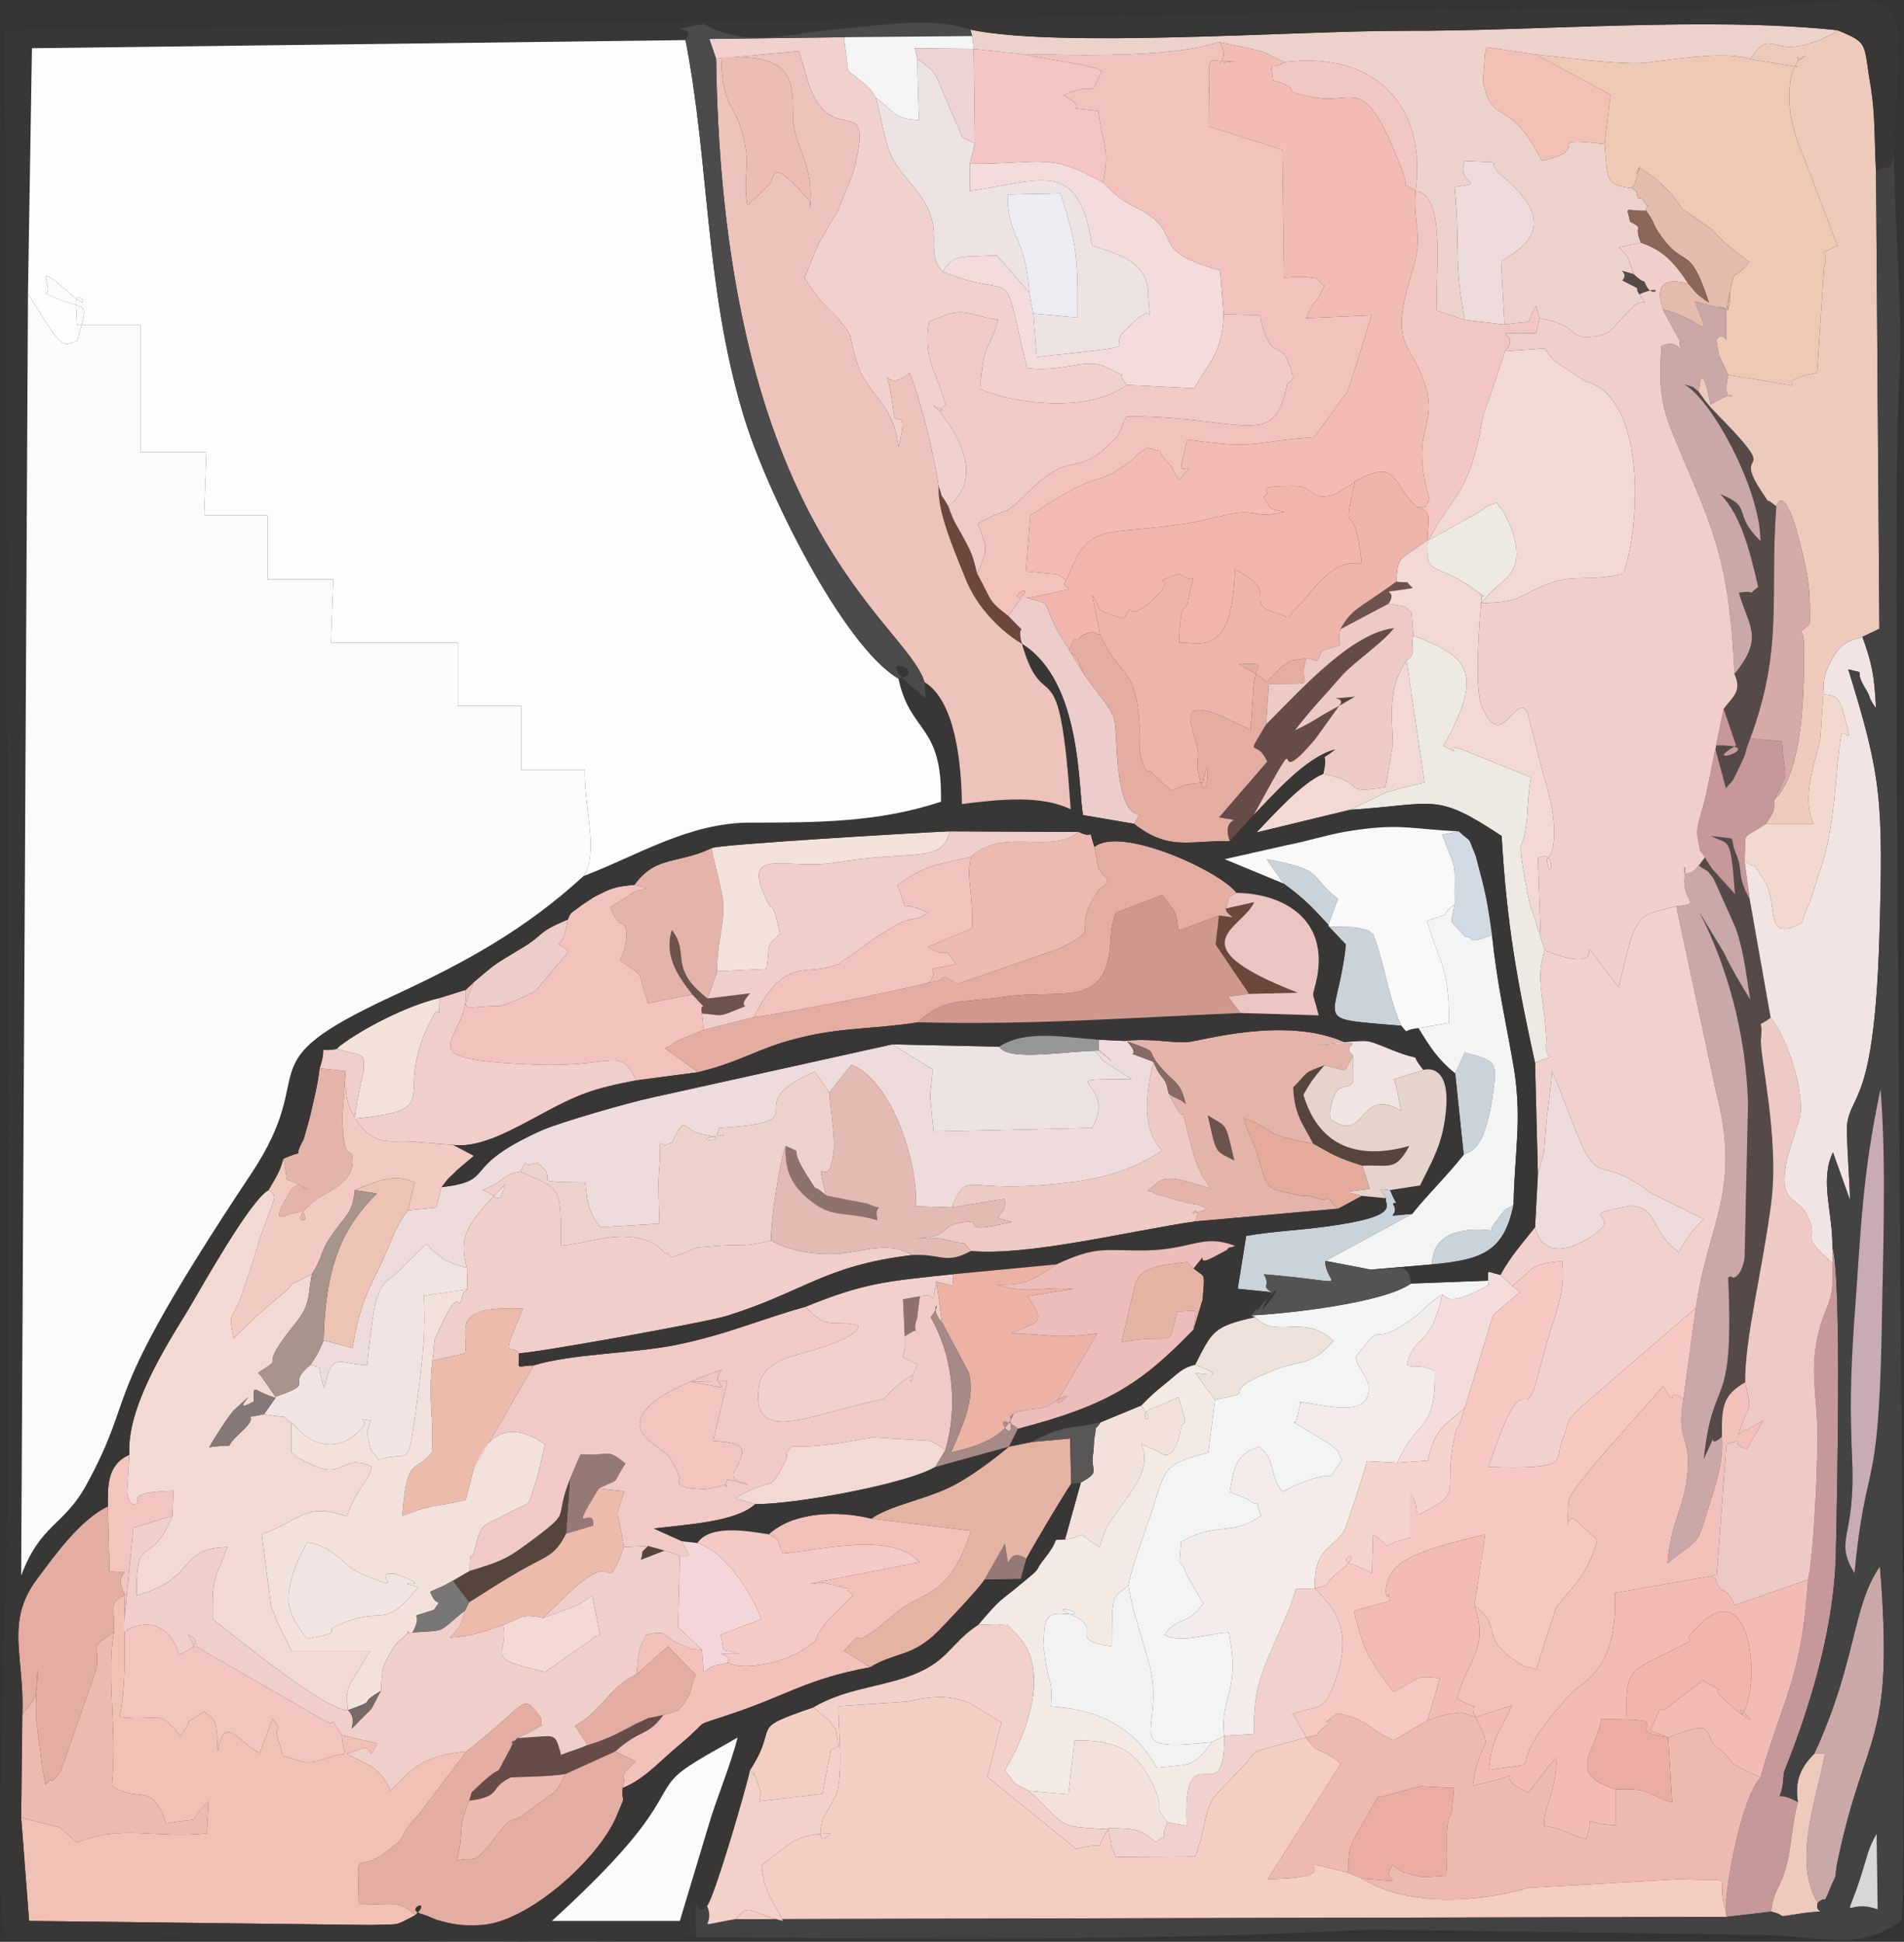 <?xml version="1.0" encoding="UTF-8"?>
<!DOCTYPE svg PUBLIC "-//W3C//DTD SVG 1.1//EN" "http://www.w3.org/Graphics/SVG/1.1/DTD/svg11.dtd">
<!-- Creator: CorelDRAW 2017 -->
<svg xmlns="http://www.w3.org/2000/svg" xml:space="preserve" width="30.395mm" height="30.988mm" version="1.1" style="shape-rendering:geometricPrecision; text-rendering:geometricPrecision; image-rendering:optimizeQuality; fill-rule:evenodd; clip-rule:evenodd"
viewBox="0 0 3039.52 3098.78"
 xmlns:xlink="http://www.w3.org/1999/xlink">
 <rect x="0" y="0" width="3039.52" height="3098.78" fill="#333333" stroke="none"/>
 <defs>
  <style type="text/css">
   <![CDATA[
    .fil39 {fill:#393736}
    .fil42 {fill:#444343}
    .fil52 {fill:#4B4B4B}
    .fil75 {fill:#535353}
    .fil4 {fill:#55453C}
    .fil9 {fill:#564A48}
    .fil80 {fill:#585756}
    .fil6 {fill:#664B48}
    .fil2 {fill:#6C473B}
    .fil0 {fill:#6D534B}
    .fil87 {fill:#766968}
    .fil82 {fill:#797776}
    .fil86 {fill:#876A66}
    .fil84 {fill:#877877}
    .fil81 {fill:#8C655B}
    .fil1 {fill:#8F726B}
    .fil3 {fill:#967976}
    .fil83 {fill:#989797}
    .fil79 {fill:#A78987}
    .fil74 {fill:#A7948B}
    .fil14 {fill:#C79899}
    .fil19 {fill:#C9A8A7}
    .fil61 {fill:#C9ABB3}
    .fil5 {fill:#CAD3D9}
    .fil53 {fill:#CF988F}
    .fil77 {fill:#D2DBE4}
    .fil64 {fill:#D6AAA7}
    .fil85 {fill:#D7D7D7}
    .fil72 {fill:#E4AB9C}
    .fil21 {fill:#E4ADA2}
    .fil13 {fill:#E4B3A4}
    .fil16 {fill:#E4B4AB}
    .fil68 {fill:#E4BBAC}
    .fil51 {fill:#E4BBB3}
    .fil60 {fill:#E5D3CC}
    .fil7 {fill:#EBADA3}
    .fil54 {fill:#EBB2A5}
    .fil10 {fill:#ECBBAC}
    .fil65 {fill:#ECC5C2}
    .fil8 {fill:#ECCDCB}
    .fil71 {fill:#ECE1DB}
    .fil12 {fill:#ECEAE3}
    .fil69 {fill:#ECECF2}
    .fil47 {fill:#EDB4AB}
    .fil66 {fill:#EDBCB3}
    .fil55 {fill:#EDBDBA}
    .fil67 {fill:#EDC3B4}
    .fil43 {fill:#EDC3BC}
    .fil31 {fill:#EDCABC}
    .fil24 {fill:#EDCBC4}
    .fil33 {fill:#EDD2CC}
    .fil78 {fill:#EDD3D3}
    .fil30 {fill:#EDDCDB}
    .fil18 {fill:#EDE3E3}
    .fil27 {fill:#EEB9B1}
    .fil20 {fill:#F0B5AC}
    .fil45 {fill:#F0C9B5}
    .fil38 {fill:#F0CEC9}
    .fil56 {fill:#F1CAC2}
    .fil28 {fill:#F1CAC5}
    .fil36 {fill:#F1D1CE}
    .fil35 {fill:#F2BCB5}
    .fil34 {fill:#F2C1B5}
    .fil23 {fill:#F2C1BA}
    .fil32 {fill:#F2C2BD}
    .fil15 {fill:#F2C5BE}
    .fil11 {fill:#F2C6C1}
    .fil49 {fill:#F2D1CA}
    .fil29 {fill:#F2D9D4}
    .fil25 {fill:#F2E4E3}
    .fil59 {fill:#F2F2F2}
    .fil62 {fill:#F3D9CD}
    .fil17 {fill:#F3DCDB}
    .fil22 {fill:#F3E2DC}
    .fil48 {fill:#F3EAE5}
    .fil46 {fill:#F3ECEB}
    .fil26 {fill:#F3F4F4}
    .fil58 {fill:#F4C5C3}
    .fil37 {fill:#F4CDC3}
    .fil63 {fill:#F4D4CB}
    .fil70 {fill:#F4D5DA}
    .fil44 {fill:#F5C9C2}
    .fil57 {fill:#F5CAC5}
    .fil76 {fill:#F5D9D6}
    .fil73 {fill:#F6F5F6}
    .fil50 {fill:#F9F9F9}
    .fil40 {fill:#FBFBFB}
    .fil41 {fill:#FDFDFD}
   ]]>
  </style>
 </defs>
 <g id="Capa_x0020_1">
  <g id="_1367957718496">
   <g>
    <path class="fil0" d="M1105.2 1586.95c31.65,35.2 9.95,5.56 15.37,30.57 25.32,0.93 25.32,6.49 47.02,-2.78 45.2,-18.53 1.81,1.85 29.83,-29.64l-67.81 8.34c-64.19,-50.03 -27.12,-70.41 -56.96,-109.32 -13.56,42.62 11.76,75.97 32.55,102.83z"/>
    <path class="fil0" d="M2139.53 1004.26l76.85 -40.76c19.89,-27.79 -30.74,-13.9 38.87,-25.01 -15.37,-13.9 0.91,-7.41 -26.22,-10.19 -64.19,46.32 -69.61,41.68 -89.5,75.96z"/>
    <path class="fil0" d="M1970.45 1851.89c-15.37,-64.84 -9.94,-50.95 -42.49,-72.25 14.47,62.99 9.95,55.58 42.49,72.25z"/>
   </g>
   <g>
    <path class="fil1" d="M1318.58 1907.48c-27.13,-24.09 -7.24,3.7 -30.74,-32.43 -32.55,-51.87 0,-30.57 -33.46,-46.32 -2.71,45.4 15.37,68.56 41.59,88.94 34.36,26.86 55.16,14.82 104.88,29.64 -8.13,-34.28 21.7,-10.19 -17.18,-26.86 0,0 -60.57,-11.12 -65.09,-12.97z"/>
    <path class="fil1" d="M1444.25 2132.59c34.36,-22.24 8.14,6.48 19.89,-29.65 0,-0.92 3.62,-30.57 4.52,-34.27l-27.12 4.63 2.71 59.29z"/>
   </g>
   <g>
    <path class="fil2" d="M1631.41 1027.42c-10.85,-39.83 15.37,-5.56 -21.7,-44.47 -33.46,-25.93 -24.41,-21.3 -49.73,-67.62 -6.33,-23.16 -6.33,-28.72 -18.99,-51.88 -14.46,-27.79 -16.27,-25.01 -27.12,-55.58 -18.08,-31.5 -5.43,-2.78 -15.37,-32.42 -2.71,40.76 24.41,101.9 42.49,147.29 18.99,48.17 57.87,85.23 90.42,104.68z"/>
    <path class="fil2" d="M1946.04 1460.96l-5.42 46.32 53.34 78.74 77.76 -1.85c-198.01,-76.89 -87.7,-101.9 -69.62,-144.51l-45.21 10.19c0,12.97 28.93,16.67 -10.85,11.11z"/>
   </g>
   <g>
    <path class="fil3" d="M909.91 2360.47l-6.33 87.08 43.4 -12.97c2.71,-37.05 -44.3,26.87 9.04,-59.28 38.88,-19.46 17.18,-0.93 42.5,-39.84 -31.65,-25.94 -23.51,-11.11 -71.43,-14.82 -4.52,8.34 -13.56,31.5 -17.18,39.83z"/>
    <path class="fil3" d="M1571.73 2520.74l57.87 -0.93 9.04 -32.42c-37.07,-24.09 -24.41,40.76 -34.36,-24.09l-32.55 57.44z"/>
   </g>
   <g>
    <path class="fil4" d="M749.88 2506.84l-27.12 15.75 26.22 34.28c36.16,-22.24 48.82,-31.5 81.37,-50.03 43.4,-25.01 55.15,-23.16 73.23,-59.29l6.33 -87.08c-26.22,64.85 3.62,49.1 -54.25,92.64 -44.3,33.35 -50.63,37.06 -105.78,53.73z"/>
    <path class="fil4" d="M2096.13 1825.03c31.64,17.6 37.07,22.23 78.66,35.2 45.2,-1.85 52.44,9.27 75.04,-31.5 -89.51,25.02 -146.47,-5.55 -169.07,-81.52 13.56,-25.01 19.89,-30.57 33.45,-47.24 -37.07,13.89 -23.51,9.26 -49.73,35.2 1.81,46.32 17.18,60.21 31.65,89.86z"/>
    <path class="fil4" d="M1060.9 2474.42l-26.22 -7.41c-14.46,13.89 -6.33,4.63 -11.75,22.23l37.97 -14.82z"/>
    <path class="fil4" d="M2137.72 1126.54l25.31 -14.82c-63.29,6.48 -9.04,-3.71 -25.31,14.82z"/>
   </g>
   <g>
    <path class="fil5" d="M2030.13 2062.18c-18.09,-11.12 -0.91,-9.26 -12.66,-28.72 141.95,12.05 105.78,22.24 98.55,-14.82 0,0 -0.91,-4.63 0,-6.48l138.33 -75.04c-56.06,4.63 -16.27,5.56 -30.74,-15.75 7.23,-6.48 8.14,8.34 -4.52,-22.23 -19.89,-1.85 -16.28,-4.63 -6.33,12.97 -4.52,10.19 29.84,28.72 -96.74,45.39 -39.78,5.56 -84.99,7.41 -126.58,14.82l-13.56 84.3 54.25 5.56z"/>
    <path class="fil5" d="M2237.17 1636.97c-19.89,-40.76 -28.03,-104.68 -45.2,-146.36 -10.85,-5.56 3.61,-4.63 -30.74,-11.12 -0.91,0 -37.98,-0.93 -39.79,-0.93l27.13 28.72c-13.56,128.77 -60.58,116.73 88.6,129.69z"/>
    <path class="fil5" d="M2323.06 1712.94l13.57 129.69c7.23,-6.48 30.74,1.85 45.2,-87.08 9.95,-63.92 7.24,-62.07 -43.4,-75.96l-15.37 33.35z"/>
    <path class="fil5" d="M2285.99 2017.72c80.47,-7.42 114.83,-20.39 130.2,-95.42 -16.28,12.97 -4.52,-4.63 -28.93,27.79 -11.76,14.82 -3.62,12.97 -3.62,13.9 -42.49,-5.56 -96.74,0 -97.65,53.73z"/>
    <path class="fil5" d="M2049.11 1410.01c36.17,25.94 51.54,44.47 71.43,65.78l15.37 -41.69c-47.92,-35.2 -16.27,-45.39 -113.92,-63l27.12 38.91z"/>
   </g>
   <g>
    <path class="fil6" d="M2021.09 1156.19c-35.27,59.28 -15.37,19.45 1.8,59.28l-76.85 88.94c49.73,9.26 0.91,-6.49 17.18,37.98l37.97 -41.69c95.84,-174.16 15.37,-23.16 98.55,-121.35l37.98 -52.81c-30.74,15.75 -38.88,24.09 -70.52,38.91 27.12,-35.2 43.39,-50.95 73.23,-85.23 19.89,-23.16 63.29,-50.95 84.99,-77.81 -66,7.41 -142.85,91.71 -204.33,153.78z"/>
    <path class="fil6" d="M937.94 2784.75c-15.37,6.49 -33.45,12.05 -42.49,15.75 0,-0.92 -0.91,-3.7 -0.91,-4.63 -9.94,-33.35 -6.33,-25.01 -68.71,-22.23 -23.51,25.94 7.23,-17.6 -12.66,19.45 -30.74,56.51 -1.81,12.04 -47.92,55.58 -18.08,17.61 -9.94,6.49 -16.27,25.02 54.24,-7.41 29.83,-19.46 66,-37.06 2.71,-0.93 60.57,-0.93 87.7,-5.56l79.56 -36.13c41.59,-37.05 51.54,-23.16 76.85,-58.36 -41.59,10.19 -7.23,-1.85 -45.2,14.82 -0.91,0.93 -20.8,11.12 -26.22,13.9 -18.99,9.26 -30.74,13.9 -49.73,19.45z"/>
   </g>
   <g>
    <path class="fil7" d="M2152.18 2988.56l21.7 9.26c89.51,6.49 24.41,7.41 49.73,-21.31 0,0 12.66,10.19 16.27,11.12 38.88,10.19 22.61,8.34 68.72,5.56 2.71,-27.79 0,-58.36 1.81,-76.89 4.52,-29.64 2.71,-5.56 7.23,-26.87l3.62 -36.12 -53.35 -2.78c-16.27,2.78 -43.4,12.97 -68.71,17.6 -47.02,84.3 -46.11,71.33 -47.02,120.43z"/>
    <path class="fil7" d="M2578.93 2855.16c59.67,-0.93 42.5,5.56 90.42,21.31l-6.33 -103.76c-74.14,-10.19 5.42,-26.86 -66.01,-28.72l-40.68 -0.92c-7.23,50.02 -58.77,88 22.6,112.09z"/>
   </g>
   <g>
    <path class="fil8" d="M1609.71 982.95c37.07,38.91 10.85,4.64 21.7,44.47 96.74,60.21 89.5,234.37 97.64,273.28l81.37 13.9c25.32,-40.76 -20.79,32.42 -28.02,-124.14 -2.72,-53.73 -1.81,-46.32 -30.75,-86.15 -10.84,-13.9 -10.84,-13.9 -20.79,-27.79l-43.4 -71.33c-28.93,-56.51 -2.71,-35.21 -55.15,-53.73l-22.6 31.49z"/>
    <path class="fil8" d="M756.21 1567.5c-20.8,53.73 -20.8,37.98 38.88,37.98 10.85,0 54.24,-20.38 60.57,-25.01 1.81,-1.86 3.62,-4.64 5.43,-6.49l17.18 -20.38c1.81,-2.78 4.52,-5.56 6.33,-7.41 19.89,-25.94 32.54,-25.94 7.23,-38.91 9.94,-13.89 9.04,-11.11 14.46,-39.83 -53.34,22.23 -34.35,23.16 -77.75,48.17 -42.49,25.94 -35.26,20.38 -72.33,51.88z"/>
   </g>
   <g>
    <path class="fil9" d="M2721.78 1368.33l-9.94 12.97c21.7,14.82 7.23,0.92 23.51,20.38l35.26 78.74c13.56,37.98 17.18,76.89 23.5,114.87 -14.46,-23.16 -30.74,-50.95 -41.58,-74.11l-39.79 -65.77c45.21,87.07 75.05,197.31 77.76,305.7l-5.43 246.41c-5.42,31.5 -19.89,34.28 -20.79,29.65 -0.91,-0.93 -4.52,0.93 -5.43,1.85 9.95,222.33 -24.41,148.22 -38.87,289.03 28.93,-61.14 0,-10.19 28.93,-35.2 -0.91,-50.95 2.71,-66.7 37.07,-87.08 -0.91,-68.55 28.03,-180.64 41.59,-286.25 13.56,-105.61 -19.89,-239.01 -16.28,-263.09 3.62,-35.2 -9.94,-12.97 15.37,-32.42l-33.45 -188.99c-21.7,-39.83 -9.94,-44.46 -21.7,-72.25 -13.56,-30.57 9.04,-22.24 -39.78,-28.72 28.93,15.75 30.74,-3.71 37.97,92.64l-36.16 -39.84c-6.33,-9.26 -9.95,-14.82 -11.76,-18.52z"/>
    <path class="fil9" d="M2768.8 1075.59c12.66,27.79 -2.71,36.13 -17.18,55.58l19.89 58.37c-63.29,37.05 55.15,0 -27.12,0 -0.91,0 -4.52,0 -7.24,0.92l18.09 67.63c11.75,-15.75 6.33,-1.86 21.7,-34.28 14.46,-29.64 5.42,-15.75 17.17,-45.39 53.35,-145.44 30.75,-221.4 41.59,-370.55 -26.21,-21.31 -3.61,5.56 -20.79,-19.46 -54.25,-79.66 30.74,-19.45 -61.48,-114.87 -20.8,-21.3 -24.41,-24.08 -41.59,-48.17 -12.66,-11.11 -6.33,-6.48 -23.51,-12.04 42.5,21.31 122.06,166.75 122.06,250.12 -47.02,-46.32 -9.95,-52.8 -64.19,-75.04 33.45,33.35 47.91,93.57 60.57,148.22 -27.12,21.31 7.24,2.78 -30.74,9.27 14.47,52.8 41.59,70.4 -7.23,129.69z"/>
    <path class="fil9" d="M2616.91 469.74c44.3,-19.45 21.69,10.19 10.85,-14.82 -6.33,-12.97 0.9,1.85 -19.9,-17.6 -36.16,-10.19 -4.52,-3.71 -18.08,10.19 37.98,20.38 16.28,5.56 27.13,22.23z"/>
   </g>
   <g>
    <path class="fil10" d="M690.21 2171.49c-7.23,66.7 2.71,88.94 -0.91,146.37 -26.22,34.28 -39.78,1.85 -47.01,100.98 29.84,-10.19 23.51,-9.27 47.92,-14.83 5.42,-0.92 33.45,-5.55 53.34,-10.19l12.66 -49.09 95.84 -165.83c-29.84,0.93 -23.51,9.27 -23.51,-19.45 -13.56,-17.6 -31.64,18.53 6.33,-71.33 -120.25,-4.63 -85.89,34.28 -92.22,71.33l-52.44 12.04z"/>
    <path class="fil10" d="M903.58 2447.55c-18.08,36.13 -29.83,34.28 -73.23,59.29 -32.55,18.53 -45.21,27.79 -81.37,50.03l-6.33 12.96c-9.95,30.58 -5.43,22.24 -24.41,43.54 34.35,-1.85 56.05,-10.19 84.98,-20.38 33.46,-12.04 26.22,-18.52 64.2,-11.11l39.78 -38.91c74.14,-70.4 57.86,-6.48 77.75,-47.25 7.24,-13.89 4.52,-10.19 10.85,-26.86 -0.9,-3.71 -0.9,-8.34 -1.8,-11.12 -9.05,-60.21 -13.57,-25.01 2.71,-77.81l-40.69 -4.63c-53.34,86.15 -6.33,22.23 -9.04,59.28l-43.4 12.97z"/>
   </g>
   <g>
    <path class="fil11" d="M2261.58 808.79c27.13,7.42 17.18,20.39 17.18,52.81l2.71 0c27.13,-56.51 56.06,-68.55 75.05,-144.52 12.65,-46.32 3.61,-37.05 21.7,-83.37l24.41 -73.18c31.64,-34.28 -46.11,-27.79 49.72,-28.72l5.43 -24.09 -5.43 -19.45c-22.6,34.27 7.24,21.31 -50.63,29.64l-63.29 -7.41 -44.3 -14.82c-4.52,-44.47 17.18,-187.13 -34.35,-190.83 -4.53,56.51 13.56,67.62 -5.43,128.76 -36.16,115.8 -5.42,111.17 17.18,170.46 29.83,79.66 -24.41,75.03 10.85,193.61 -2.71,3.7 -5.43,6.48 -6.33,11.11l-14.47 0z"/>
    <path class="fil11" d="M2259.78 304.85c18.98,-138.96 -67.81,-224.19 -209.76,-205.66 -24.41,16.68 -21.7,-8.34 -18.09,28.72 57.87,17.6 -1.8,15.75 68.72,27.79 63.29,11.12 76.85,-41.69 136.52,113.02 17.18,44.46 -9.04,14.82 22.61,36.13z"/>
   </g>
   <g>
    <path class="fil12" d="M2245.31 1054.28l28.93 194.54c-19.89,4.64 -37.07,8.34 -61.48,15.75l-57.86 27.79c139.23,-9.26 135.62,-28.71 242.3,41.69 8.14,139.88 24.41,230.67 53.35,362.21 47.01,-21.3 11.75,8.34 18.08,-37.05 0,-2.78 -2.71,-37.06 -3.62,-41.69 -6.33,-51.88 -9.94,-63.92 0.91,-100.97l-6.33 -20.38 -18.99 -59.29c-21.7,-114.87 -10.85,-75.04 -5.42,-112.09 4.52,-25.02 1.8,-45.4 9.04,-84.3l-101.27 -40.76c-1.8,-0.93 -5.42,-1.86 -7.23,-2.78 -42.49,-14.83 11.76,15.74 -31.64,-6.49 66.9,-118.57 38.87,-143.59 -47.92,-176.01 -5.43,22.23 7.23,25.94 -10.85,39.83z"/>
    <path class="fil12" d="M2281.47 861.6l-2.71 0c-2.71,61.14 9.95,33.35 70.52,75.96 63.29,44.47 -48.82,-29.64 16.28,12.97l0 12.04c26.22,-40.76 69.62,-37.98 50.63,-109.31 -0.9,-3.7 -6.33,-16.67 -8.14,-20.38 -9.94,-22.23 -9.04,-16.67 -18.98,-30.57 -20.8,7.41 -20.8,10.19 -28.03,14.82l-79.57 44.47z"/>
   </g>
   <g>
    <path class="fil13" d="M1390.91 2423.47l159.12 19.45c-35.26,110.24 -77.75,94.49 -120.24,131.55 -90.42,77.81 -37.98,8.33 -82.28,60.21l41.59 25.94c38.88,-24.09 66.9,-15.75 108.49,-57.44 11.76,-12.04 64.2,-66.69 74.14,-82.44l32.55 -57.44c9.95,64.85 -2.71,0 34.36,24.09 4.52,-10.19 62.38,-107.46 71.43,-119.5l-1.81 -72.26 -61.48 5.56 -36.17 7.41c-20.79,17.6 -65.1,51.87 -98.55,66.7 -39.78,18.52 -92.22,27.79 -121.15,48.17z"/>
    <path class="fil13" d="M1905.36 2121.47c0,0 14.46,-47.25 14.46,-47.25 3.62,-46.31 4.52,-34.27 -14.46,-50.02l-9.95 -10.19c-31.64,4.63 -74.14,3.71 -83.18,35.2l-21.7 92.64c91.32,-16.68 71.43,16.67 88.61,-49.1 38.87,0 29.83,-9.26 26.22,28.72z"/>
   </g>
   <g>
    <path class="fil14" d="M2886.34 2520.74c-9.95,158.41 -39.79,187.12 -75.95,315.89 -29.84,31.5 -56.96,173.23 -55.15,214.92l0.9 7.41 71.43 -8.34c2.71,-33.35 15.37,-37.98 24.41,-74.11 8.14,-31.49 8.14,-62.06 18.08,-100.97 -44.3,-24.09 -25.31,13.89 -22.6,-45.39 0,-5.56 78.66,-177.87 83.18,-347.39 1.81,-80.6 9.94,-444.66 -5.43,-491.91l0 25.01c3.62,66.7 -10.85,61.14 -23.5,116.73 -10.85,49.09 -3.62,85.22 -0.91,134.32 2.71,51.88 -5.42,216.77 -14.46,253.83z"/>
    <path class="fil14" d="M2721.78 1368.33c1.81,3.7 5.43,9.26 11.76,18.52l36.16 39.84c-7.23,-96.35 -9.04,-76.89 -37.97,-92.64 48.82,6.48 26.22,-1.85 39.78,28.72 11.76,27.79 0,32.42 21.7,72.25l-8.14 -61.14c3.62,-50.95 -9.04,-30.57 34.36,-59.28 14.47,-24.09 12.66,-17.61 12.66,-37.99 27.12,-53.73 16.27,-28.71 12.66,-93.56l-50.64 -4.63c-11.75,29.64 -2.71,15.75 -17.17,45.39 -15.37,32.42 -9.95,18.53 -21.7,34.28l-18.09 -67.63c2.72,-0.92 6.33,-0.92 7.24,-0.92 82.27,0 -36.17,37.05 27.12,0l-19.89 -58.37 -26.22 127.84c-8.14,43.54 -19.89,55.59 -14.46,82.45 6.32,30.57 0,7.41 10.84,26.87z"/>
   </g>
   <g>
    <path class="fil15" d="M172.14 2404.01l2.72 103.76c50.63,2.78 1.8,-7.41 24.41,37.98 -2.72,69.48 4.52,124.13 -8.14,194.54 69.62,6.48 59.67,-14.82 96.74,29.64 30.74,-39.83 -9.04,-7.41 37.97,-38.91 12.66,13.9 20.8,1.86 21.7,63 11.76,-59.29 29.84,-15.75 66.91,3.7l20.79 -54.65c20.8,26.86 1.81,3.7 8.14,31.49l5.43 17.61c0.9,2.77 1.8,7.41 3.61,10.19 28.93,7.41 33.46,15.74 65.1,4.63 47.92,-16.68 30.74,5.56 28.03,-37.98 -30.74,-47.25 3.61,-3.71 -33.46,-26.87l-185.34 -106.53c-33.45,-24.09 -3.62,15.75 -26.22,-26.87 33.45,14.82 -14.47,30.57 -14.47,31.5 -20.79,-65.77 -72.33,-48.17 -89.51,-35.2l16.28 -166.75 62.38 -19.45 1.81 -39.84c-80.47,1.85 -51.53,18.53 -57.86,20.38 -1.81,0 -12.66,7.41 -16.28,-17.6l3.62 -60.21c-36.17,15.74 -34.36,50.95 -34.36,82.44z"/>
    <path class="fil15" d="M1101.59 2204.84c95.83,16.68 22.6,10.19 51.53,-19.45 -39.78,14.82 -183.54,62.07 -112.11,117.65 2.71,1.85 9.95,7.41 12.66,9.26 5.42,4.63 8.13,5.56 14.46,12.05l9.05 15.74c6.32,11.12 6.32,14.83 7.23,16.68 3.61,5.56 -16.28,18.53 40.68,19.45 5.43,0 20.8,-3.7 21.7,-3.7 29.84,-10.19 1.81,12.97 14.47,-11.12 73.23,11.12 -4.52,12.04 11.75,-14.82 21.7,-38.91 15.37,-43.54 -34.35,-47.25l22.6 -95.41 -59.67 0.92z"/>
   </g>
   <g>
    <path class="fil16" d="M1970.45 1851.89c-32.54,-16.67 -28.02,-9.26 -42.49,-72.25 32.55,21.3 27.12,7.41 42.49,72.25zm-176.3 -190.83l5.42 0.93c58.77,21.3 22.61,8.33 58.77,47.24 17.18,18.53 27.13,19.46 34.36,52.81 -6.33,-8.34 -18.99,-9.27 -27.12,-17.61 40.68,83.38 5.42,-29.64 41.59,104.68l11.75 26.87c1.81,2.78 11.75,17.6 14.46,21.31 -78.65,-26.87 -75.94,-17.6 -101.26,2.78 2.71,1.85 8.14,0 9.95,4.63l53.34 14.82c20.8,4.63 9.95,-0.93 31.65,9.26 -48.83,22.24 -3.62,-16.67 -18.99,20.38l227.84 -20.38c-36.17,-37.05 3.62,-4.63 -37.07,-17.6 -21.7,-7.41 -6.33,0.93 -34.36,-5.56 -43.39,-10.19 -40.68,-6.48 -55.15,-56.51l-3.61 -12.04c-2.72,-10.19 -15.38,-33.35 -20.8,-52.8 47.92,14.82 22.6,22.23 91.32,37.05l19.89 3.71c-14.47,-29.65 -29.84,-43.54 -31.65,-89.86 26.22,-25.94 12.66,-21.31 49.73,-35.2l32.55 8.34 13.56 -24.09c-27.12,-19.45 43.4,-24.09 -57.86,-15.75l43.39 -5.56c-94.02,-41.68 -227.84,-1.85 -249.53,0 -29.84,1.86 -54.25,-6.48 -102.17,-1.85z"/>
    <path class="fil16" d="M1012.98 1411.87l19.89 5.55c-28.03,9.27 -3.61,-5.55 -37.97,17.6 -28.03,18.53 -20.8,6.49 -14.47,26.87 0.91,1.85 7.24,9.26 9.04,11.12 0,0 18.09,-1.86 7.24,42.61l-7.24 16.67c45.21,33.35 24.42,9.27 45.21,68.56l70.52 -13.9c-20.79,-26.86 -46.11,-60.21 -32.55,-102.83 29.84,38.91 -7.23,59.29 56.96,109.32l15.37 -43.54c-0.9,-46.32 13.57,-80.6 9.05,-114.88 -3.62,-24.08 -13.57,-55.58 -18.09,-81.52 -54.24,25.94 -88.6,11.12 -122.96,58.37z"/>
    <path class="fil16" d="M452.42 1849.11c12.66,57.44 -9.04,16.68 37.98,50.03 -1.81,-1.85 -14.47,-19.45 -28.94,4.63 -36.16,62.99 -3.61,27.79 21.7,30.57 15.37,20.38 -18.08,16.68 5.43,-5.56l9.04 -9.26c23.51,-19.45 68.71,-29.64 65.1,-71.33 -1.81,-20.38 -13.57,12.97 -16.28,-64.85l5.43 -74.11 -41.59 -4.63c-3.62,29.64 -8.14,44.47 -14.47,73.18 -0.9,4.64 -10.85,40.76 -11.75,41.69 -18.99,33.35 8.13,12.04 -31.65,29.64z"/>
   </g>
   <g>
    <path class="fil17" d="M1649.49 500.31l-6.33 -33.35 -51.54 -59.29c-63.28,2.78 -68.71,-1.85 -86.79,25.94 125.67,50.03 91.31,-25.94 134.71,153.78 62.39,7.41 92.22,-18.53 127.49,-0.93 46.11,24.09 8.13,-2.77 31.64,27.8l107.59 5.55c22.6,-38.9 46.11,-59.28 47.02,-118.57l-5.43 -69.48c-113.92,-32.42 -59.67,-51.88 -116.63,-90.78 -17.18,-12.05 -37.98,-13.9 -70.52,-50.03 -88.61,-48.17 -90.42,-29.64 -212.47,-29.64l0 43.54c113.01,-15.75 173.59,-54.66 195.29,87.08 41.59,13.89 88.6,25.01 89.51,76.89 1.8,65.77 13.56,6.48 -26.22,48.17 -1.81,1.85 -4.52,3.7 -6.33,5.55 -1.81,2.78 -4.52,4.64 -6.33,6.49 -28.93,31.5 49.73,19.45 -139.24,40.76l-5.42 -69.48z"/>
    <path class="fil17" d="M2302.27 2065.89c-18.08,86.15 -46.11,63.92 -56.06,112.09 16.28,8.34 8.14,-4.63 44.31,9.26 1.8,100.98 -29.84,75.04 -59.68,147.3l48.83 -3.71c10.85,-51.88 27.12,-55.58 58.76,-84.3l45.21 -148.22c0,0 41.59,-35.2 42.49,-36.13l-11.75 -10.19 -18.99 -17.6c-23.5,-4.63 -19.89,-11.12 -19.89,9.26l0.91 6.49c-2.71,1.85 -7.24,4.63 -9.04,5.56 -59.68,30.57 -56.96,12.04 -65.1,10.19z"/>
   </g>
   <g>
    <path class="fil18" d="M1398.14 155.7c20.8,79.67 10.85,85.23 59.67,141.74 58.77,68.55 13.57,99.12 47.02,136.17 18.08,-27.79 23.51,-23.16 86.79,-25.94l51.54 59.29c-6.33,-93.56 -35.26,-87.08 -34.36,-156.56l84.09 -1.85c25.31,78.74 28.02,96.35 27.12,198.25l-70.52 -6.49 5.42 69.48c188.97,-21.31 110.31,-9.26 139.24,-40.76 1.81,-1.85 4.52,-3.71 6.33,-6.49 1.81,-1.85 4.52,-3.7 6.33,-5.55 39.78,-41.69 28.02,17.6 26.22,-48.17 -0.91,-51.88 -47.92,-63 -89.51,-76.89 -21.7,-141.74 -82.28,-102.83 -195.29,-87.08l0 -43.54 8.13 -32.43c-31.64,-14.82 -14.46,-3.7 -31.64,-36.12 -0.91,-1.86 -10.85,-25.94 -14.47,-34.28 -17.18,-37.98 -11.75,-40.76 -46.11,-64.85l2.71 98.2c-40.68,-3.71 -33.45,-8.34 -68.71,-36.13z"/>
    <path class="fil18" d="M1754.37 1676.81c-45.21,-0.93 -144.66,18.53 -159.13,-6.49l-170.88 -3.7 64.19 39.83c0,17.6 -3.61,31.5 -3.61,44.47l5.42 54.66 253.16 -5.56c43.4,-78.75 -76.85,-77.82 63.29,-77.82l-45.21 -28.72c-53.34,-62.06 55.15,35.21 -7.23,-16.67z"/>
   </g>
   <g>
    <path class="fil19" d="M2676.58 1446.14c0,1.85 0.9,3.71 0.9,7.41l61.48 286.25c42.5,161.19 -12.65,211.22 -31.64,347.39l-19.89 145.44c-11.76,71.34 12.66,55.59 6.33,120.43 -5.43,54.66 -26.22,73.19 -31.65,141.74 51.54,-42.61 45.21,-24.09 64.2,-85.23 12.65,-40.76 25.31,-75.03 22.6,-116.72 -28.93,25.01 0,-25.94 -28.93,35.2 14.46,-140.81 48.82,-66.7 38.87,-289.03 0.91,-0.92 4.52,-2.78 5.43,-1.85 0.9,4.63 15.37,1.85 20.79,-29.65l5.43 -246.41c-2.71,-108.39 -32.55,-218.63 -77.76,-305.7l39.79 65.77c10.84,23.16 27.12,50.95 41.58,74.11 -6.32,-37.98 -9.94,-76.89 -23.5,-114.87l-35.26 -78.74c-16.28,-19.46 -1.81,-5.56 -23.51,-20.38 -11.75,14.82 -16.28,11.11 -18.08,12.04 -11.76,9.26 -0.91,-31.5 -4.52,8.34 -3.62,37.05 28.93,40.76 -12.66,44.46z"/>
    <path class="fil19" d="M2768.8 1075.59c48.82,-59.29 21.7,-76.89 7.23,-129.69 37.98,-6.49 3.62,12.04 30.74,-9.27 -12.66,-54.65 -27.12,-114.87 -60.57,-148.22 54.24,22.24 17.17,28.72 64.19,75.04 0,-83.37 -79.56,-228.81 -122.06,-250.12 17.18,5.56 10.85,0.93 23.51,12.04 0.9,-0.92 2.71,-61.14 18.99,20.38 64.19,-39.83 13.56,19.46 28.02,-47.24 -1.8,-4.63 -14.46,-31.5 -14.46,-31.5 -0.91,-2.78 -3.62,-20.38 -4.52,-25.01 19.89,-23.16 15.37,38.91 16.27,-48.17 -56.05,-19.46 69.62,20.38 -50.63,-12.97 29.84,73.18 12.66,27.79 -50.63,12.97 5.42,12.04 25.31,48.17 26.22,49.1 1.81,37.05 6.33,-6.49 -28.93,9.26 -3.62,63.92 -1.81,91.71 18.98,141.73 55.16,135.26 89.51,183.43 97.65,381.67z"/>
    <path class="fil19" d="M2896.28 2798.65l17.18 0c-12.66,69.48 -52.44,170.45 -11.75,238.08 18.08,-15.75 5.42,11.11 23.5,-31.5 8.14,-16.67 3.62,-9.26 7.24,-29.64 45.2,-220.48 92.22,-184.35 68.71,-476.16 -45.21,64.85 -36.16,150.07 -104.88,299.22z"/>
   </g>
   <g>
    <path class="fil20" d="M1701.93 925.52c-15.37,19.45 41.59,7.41 -46.11,25.94 -67.81,13.89 -3.62,-25.94 -23.51,0 52.44,18.52 26.22,-2.78 55.15,53.73l43.4 71.33c-13.56,-31.5 -7.23,-24.09 -25.32,-37.98 4.53,-5.56 9.05,-23.16 12.66,-17.61 4.52,6.49 -1.81,-7.41 25.32,-12.04 2.71,-0.92 8.13,3.71 12.66,3.71l-12.66 -63c20.79,27.8 -6.33,19.46 50.63,37.99 18.08,-37.06 -0.91,12.04 45.21,-29.65 48.82,-44.46 -15.37,-21.31 43.39,-42.61 30.74,25.01 24.42,-19.46 13.57,45.39 -1.81,12.97 -13.57,-3.7 -13.57,64.85 29.84,-2.78 84.99,28.71 88.61,-116.73 75.04,37.06 12.66,52.81 63.29,68.56 34.35,11.11 11.75,12.96 44.3,-16.68l22.6 -26.86c2.71,-1.86 4.52,-4.64 7.24,-7.42 27.12,-25.93 36.16,-27.79 65.09,-27.79 -12.65,-118.57 -33.45,-25.01 -10.85,-130.62 -2.71,1.86 -6.33,5.56 -8.13,6.49l-25.32 14.82c-43.4,11.12 -25.32,-14.82 -67.81,-13.89 -66,0.92 -27.12,6.48 -44.3,17.6l9.04 15.74c0,0.93 3.62,2.78 4.52,3.71 1.81,0.93 14.47,3.71 18.99,4.63 -48.83,11.12 -41.59,-4.63 -84.99,2.78l-56.96 12.97c-125.67,21.31 -157.32,2.78 -188.06,53.73l-18.08 38.91z"/>
    <path class="fil20" d="M2597.01 2743.99c71.43,1.86 -8.13,18.53 66.01,28.72l-28.94 -11.12c32.55,-65.77 -1.8,-9.26 38.88,-45.39l45.21 -34.27c57.86,31.49 -10.85,-5.56 51.53,45.39 57.87,46.32 -7.23,-18.53 11.76,8.34 29.83,-42.62 16.27,-223.26 -66.91,-144.52 -48.82,46.32 19.89,9.27 -47.01,43.54 -62.39,31.5 -74.14,25.94 -70.53,109.31z"/>
   </g>
   <g>
    <path class="fil21" d="M744.46 2794.94l-77.76 102.83c-39.78,40.76 -6.33,25.94 -54.25,60.22 -46.11,33.35 -41.59,-17.6 -39.78,81.52 57.87,0 63.29,-7.41 90.41,16.67 28.94,-28.72 -21.69,-9.26 12.66,-0.92 0.91,0 3.62,1.85 5.43,1.85l15.37 6.48c25.31,7.41 42.49,10.19 72.33,8.34 74.14,-4.63 186.25,-104.68 215.18,-173.23 17.18,-41.69 8.14,-14.82 9.95,-45.39 9.04,-26.87 -12.66,-8.34 20.79,-42.62l-32.55 -15.75 -79.56 36.13c-18.99,36.13 -10.85,22.24 -57.87,58.36 -35.26,27.8 -18.08,-2.77 -54.24,41.69 -1.81,2.78 -3.62,5.56 -5.43,8.34 -1.81,1.85 -4.52,5.56 -6.33,7.41 -25.31,29.64 -21.7,14.82 -49.72,22.23 12.65,-45.39 0,-48.17 19.89,-95.41 6.33,-18.53 -1.81,-7.41 16.27,-25.02 46.11,-43.54 17.18,0.93 47.92,-55.58 19.89,-37.05 -10.85,6.49 12.66,-19.45l19.89 -9.27c33.45,-21.3 14.46,-0.92 18.98,-21.3 -29.83,-39.84 -18.98,-31.5 -94.93,31.49 -14.46,12.05 -14.46,12.05 -25.31,20.38z"/>
    <path class="fil21" d="M1747.13 1351.65c9.05,40.76 -0.9,26.87 21.7,52.8 -2.71,8.34 -13.56,13.9 -13.56,13.9 -52.44,74.11 13.56,58.36 -66.9,96.34l-160.03 55.59c-37.98,-23.16 -8.14,-4.64 -44.31,-2.78 -36.16,11.11 -243.21,51.87 -280.28,55.58l-80.46 20.38c-3.62,1.85 -38.88,15.75 -39.79,16.67 -0.9,0 -20.79,12.97 -21.7,12.97l52.44 37.98c71.43,-17.6 92.23,-37.05 157.32,-53.72 70.52,-18.53 125.68,-14.83 193.49,-25.94 42.49,-39.84 69.61,-30.57 139.23,-40.76 84.09,-12.97 155.51,18.52 167.27,-73.19 3.61,-34.27 0,-31.49 9.94,-61.14l74.14 -27.79c29.84,37.06 19.89,31.5 26.22,56.51l64.19 -24.09c39.78,5.56 10.85,1.86 10.85,-11.11 9.04,-23.16 -1.81,-13.9 17.18,-25.02 -28.03,-36.12 -186.25,-107.45 -226.94,-73.18z"/>
    <path class="fil21" d="M35.62 2735.66c21.7,-26.87 24.41,-25.94 24.41,-72.26 0,0.93 -4.52,55.58 -1.81,84.3l8.14 64.85c0.9,4.63 0.9,7.41 1.81,12.04l4.52 23.16c2.71,-1.86 7.23,-9.27 9.04,-6.49 0.9,2.78 8.14,-4.63 15.37,-14.82l55.15 -158.41c12.66,-47.24 -18.98,-30.57 29.84,-63.92 0.9,-40.76 -9.04,-46.32 17.18,-58.36 -22.61,-45.39 26.22,-35.2 -24.41,-37.98l-2.72 -103.76c-43.4,20.38 -84.08,76.89 -113.01,115.8 -51.54,68.55 -19.89,123.21 -23.51,215.85z"/>
    <path class="fil21" d="M1730.86 1076.52c9.95,13.89 9.95,13.89 20.79,27.79 28.94,39.83 28.03,32.42 30.75,86.15 7.23,156.56 53.34,83.38 28.02,124.14 56.06,44.46 90.42,25.93 152.8,27.79 -16.27,-44.47 32.55,-28.72 -17.18,-37.98l76.85 -88.94c-17.17,-39.83 -37.07,0 -1.8,-59.28l4.52 -64.85c88.6,-1.85 43.39,6.48 59.67,-40.76 -42.5,7.41 -11.76,-1.85 -37.98,12.04l-25.31 25.94c-3.62,-2.78 -7.23,-6.48 -9.04,-8.34l-35.26 -20.38c51.53,0 23.5,-7.41 22.6,47.25l-2.71 42.61c0,-1.85 -0.91,10.19 -0.91,14.82l-51.53 -24.08c-75.95,-27.79 -32.55,28.72 -32.55,65.77 0,0.93 -0.9,4.63 -0.9,5.56l0 14.82c17.17,90.79 21.69,-53.73 9.04,22.23 -28.94,2.78 -28.94,3.71 -50.63,12.97l-33.46 -30.57c-0.9,0 -3.61,0 -4.52,-0.92 -0.9,0 -2.71,-2.78 -3.61,-2.78 -0.91,-1.86 -2.72,-4.64 -2.72,-6.49 -11.75,-27.79 -3.61,-50.95 -8.13,-82.45 -9.04,-77.81 -32.55,-60.21 -61.48,-125.98 -4.53,0 -9.95,-4.63 -12.66,-3.71 -27.13,4.63 -20.8,18.53 -25.32,12.04 -3.61,-5.55 -8.13,12.05 -12.66,17.61 18.09,13.89 11.76,6.48 25.32,37.98z"/>
    <path class="fil21" d="M1016.6 2671.74c-45.21,20.38 -52.44,55.58 -98.55,82.44l13.56 21.31c0.9,-1.85 3.62,7.41 6.33,9.26 18.99,-5.55 30.74,-10.19 49.73,-19.45 5.42,-2.78 25.31,-12.97 26.22,-13.9 37.97,-16.67 3.61,-4.63 45.2,-14.82l22.61 -6.48c2.71,-1.85 9.94,-10.19 11.75,-13.9 14.47,-22.23 6.33,-17.6 17.18,-43.54l-44.3 -45.39c-24.42,21.31 -32.55,28.72 -49.73,44.47z"/>
   </g>
   <g>
    <path class="fil22" d="M490.4 2615.23c-30.74,-39.84 -42.5,-61.14 -11.76,-131.55l11.76 -22.23c48.82,7.41 52.44,37.05 93.12,52.8 73.24,30.57 3.62,-7.41 47.02,-2.78l13.56 4.64c50.63,22.23 -27.13,2.77 23.5,16.67 -59.67,73.18 -49.72,25.94 -129.29,61.14 -24.41,10.19 17.18,9.26 -47.91,21.31zm-25.32 -344.61l0 47.24c19.89,12.04 -14.47,-3.7 32.55,19.45 53.34,25.02 45.21,-18.52 95.84,2.78 -4.52,25.94 -20.8,27.8 -39.79,79.67 -67.8,-22.23 -67.8,3.71 -135.61,28.72l14.46 113.02c0.91,2.78 1.81,6.48 3.62,9.26l7.23 18.53c4.52,11.12 21.7,43.54 21.7,45.39l125.67 0 -32.54 53.73c-7.24,20.38 -4.53,19.45 -2.72,40.76 53.35,-19.45 10.85,-6.48 52.44,-30.57 2.71,-37.98 0.91,-36.13 18.09,-65.77 6.32,-11.12 9.94,-12.97 16.27,-18.53 25.31,-22.23 -5.43,-3.7 16.27,-9.26 21.7,-38.91 -17.17,-18.53 34.36,-36.13 14.47,-22.23 5.43,0.92 -6.33,-28.72 19.89,-9.26 17.18,-6.48 36.17,-17.6l27.12 -15.75c0,-37.05 1.81,-15.75 6.33,-28.72 14.47,-51.87 6.33,-37.05 57.86,-64.84 36.17,-19.46 26.22,-2.78 43.4,-54.66l12.66 -53.73c-85.89,-60.21 -110.3,35.2 -113.92,39.84l-12.66 49.09c-19.89,4.64 -47.92,9.27 -53.34,10.19 -24.41,5.56 -18.08,4.64 -47.92,14.83 7.23,-99.13 20.79,-66.7 47.01,-100.98 3.62,-57.43 -6.32,-79.67 0.91,-146.37 6.33,-42.61 -3.62,-19.45 18.98,-66.7 27.13,-56.5 20.8,-1.85 29.84,-39.83 0.91,-4.63 5.43,-4.63 7.23,-7.41l-69.61 10.19c2.71,57.43 -0.91,88.01 -7.24,140.81 -19.89,152.85 -11.75,101.9 -65.09,121.35 -14.47,-23.16 -9.95,-3.7 -17.18,-37.05 0,-2.78 -0.91,-6.49 -0.91,-8.34l5.43 -17.6c-32.55,-4.63 5.42,-4.63 -18.08,16.67 -51.54,50.03 -98.55,-2.77 -99.46,-4.63 -1.81,-5.56 -6.33,-5.56 -9.04,-8.33z"/>
    <path class="fil22" d="M1135.94 1353.5c4.52,25.94 14.47,57.44 18.09,81.52 4.52,34.28 -9.95,68.56 -9.05,114.88l78.66 -3.71c6.33,-40.76 -2.71,-34.28 21.7,-55.58 -15.37,-68.55 -9.04,-21.31 -27.12,-66.7 -28.93,-71.33 39.78,-35.2 114.82,-47.25 122.96,-21.3 171.79,2.78 182.64,-50.02 -47.02,1.85 -375.22,21.31 -379.74,26.86z"/>
    <path class="fil22" d="M1822.18 2242.82l-65.1 26.87c-16.27,24.09 -3.62,-9.26 -9.95,25.01 -0.9,3.71 -0.9,18.53 -1.8,23.16 -5.43,33.35 13.56,28.72 -19.89,48.17l-25.32 90.79c45.21,-6.49 7.23,-17.6 55.15,12.04l9.95 -28.72c24.41,-44.46 79.56,-90.78 56.05,-136.17 2.72,0.92 25.32,12.04 28.03,12.04 0.9,0 24.41,27.79 36.17,-37.98 2.71,-13.9 14.46,9.26 -4.52,-48.17l-33.46 14.82c-45.2,11.11 5.43,39.83 -25.31,-1.86z"/>
    <path class="fil22" d="M1642.26 2857.94l14.46 12.97c47.02,45.39 31.65,43.54 112.11,48.17l0 -1.85c44.31,0.92 50.63,0.92 75.95,22.23 25.32,-17.6 4.52,4.63 18.99,-31.5 -27.13,-34.27 -1.81,-10.19 -20.8,-54.65 -27.12,-59.29 -57.86,-76.89 -127.48,-75.97l-9.95 86.16 -63.28 -5.56z"/>
    <path class="fil22" d="M537.41 1674.03c48.82,12.97 42.49,5.56 43.4,34.28 0,2.77 -11.75,45.39 -14.47,76.88 153.7,-15.74 53.35,-33.34 125.68,-164.89 10.85,-20.38 7.23,20.38 9.94,-27.79 -55.15,12.97 -125.67,50.95 -157.32,75.04 -1.8,0.92 -5.42,4.63 -7.23,6.48z"/>
   </g>
   <g>
    <path class="fil23" d="M2748.91 2292.85c2.71,41.69 -9.95,75.96 -22.6,116.72 -18.99,61.14 -12.66,42.62 -64.2,85.23 5.43,-68.55 26.22,-87.08 31.65,-141.74 6.33,-64.84 -18.09,-49.09 -6.33,-120.43 -34.36,-23.16 -2.71,24.09 -32.55,-20.38 -21.7,26.87 -150.09,163.05 -150.99,183.43 -2.71,77.81 -5.43,8.33 14.47,33.35 2.71,2.78 13.56,12.04 15.37,13.89l16.27 13.9c-13.56,54.65 -40.69,75.96 -66,108.38l-31.65 99.13c-24.41,-9.27 -9.04,2.77 -37.06,-16.68 -52.44,-37.05 -17.18,-55.58 -61.49,-85.23 23.51,67.63 -9.94,84.3 -28.02,148.22 52.44,26.87 13.56,-1.85 29.83,29.65l57.87 -18.53c-19.89,44.47 -31.65,50.95 -37.07,102.83 113.01,-17.6 1.81,17.6 132,-122.28 18.08,-19.46 75.04,-37.06 69.62,-160.27l153.7 -26.86c3.62,-0.93 7.23,-1.85 9.04,-2.78l15.37 -207.51c34.36,-11.11 0,-1.85 32.55,7.41l26.22 -45.39c-0.9,0 -0.9,0.93 -1.81,0.93l-26.22 14.82c-1.81,-3.71 -7.23,4.63 -11.75,6.48 19.89,-60.21 21.7,-29.64 10.85,-83.37 -34.36,20.38 -37.98,36.13 -37.07,87.08z"/>
    <path class="fil23" d="M1227.26 2448.48c18.99,7.41 14.47,15.75 22.6,30.57 56.96,-4.63 174.5,-36.13 217.9,13.9l-174.5 34.27c4.52,0 20.8,-1.85 24.41,-0.92 63.29,16.67 18.99,0.92 44.31,19.45l-43.4 43.54c-1.81,1.85 -3.62,5.56 -5.43,7.41 -18.98,25.01 3.62,14.82 -42.49,42.61l-14.47 6.49c-12.66,5.56 -67.81,21.3 -94.93,7.41 -27.12,7.41 -21.7,2.78 -37.97,15.75l-2.72 -36.13c-4.52,-0.93 -14.46,-0.93 -16.27,-0.93l-22.6 -10.19c-27.13,-12.97 -14.47,-20.38 -50.64,-12.97 -12.65,27.79 -11.75,25.01 -14.46,63 17.18,-15.75 25.31,-23.16 49.73,-44.47l44.3 45.39c-10.85,25.94 -2.71,21.31 -17.18,43.54 -1.81,3.71 -9.04,12.05 -11.75,13.9l-22.61 6.48c-25.31,35.2 -35.26,21.31 -76.85,58.36l32.55 15.75c-33.45,34.28 -11.75,15.75 -20.79,42.62 36.16,-14.83 58.76,-42.62 90.41,-68.56 55.15,-46.31 14.46,-25.93 86.79,-50.95 87.7,-29.64 117.54,-54.65 217.9,-73.18l-41.59 -25.94c44.3,-51.88 -8.14,17.6 82.28,-60.21 42.49,-37.06 84.98,-21.31 120.24,-131.55l-159.12 -19.45c-55.15,-13.9 -125.68,-10.19 -163.65,25.01z"/>
   </g>
   <g>
    <path class="fil24" d="M2785.98 2205.77c10.85,53.73 9.04,23.16 -10.85,83.37 4.52,-1.85 9.94,-10.19 11.75,-6.48l26.22 -14.82c0.91,0 0.91,-0.93 1.81,-0.93l-26.22 45.39c-32.55,-9.26 1.81,-18.52 -32.55,-7.41l-15.37 207.51c-1.81,0.93 -5.42,1.85 -9.04,2.78 2.71,2.78 6.33,1.85 8.14,6.48 5.42,25.02 13.56,4.64 29.83,39.84l116.64 -40.76c9.04,-37.06 17.17,-201.95 14.46,-253.83 -2.71,-49.1 -9.94,-85.23 0.91,-134.32 12.65,-55.59 27.12,-50.03 23.5,-116.73l-15.37 -14.82c-35.26,-35.2 -6.33,-19.45 -22.6,-56.51 -18.99,-43.54 -49.73,-15.75 -34.36,-96.34l20.8 -66.7c7.23,-41.69 -21.7,-127.84 -47.02,-157.48 -25.31,19.45 -11.75,-2.78 -15.37,32.42 -3.61,24.08 29.84,157.48 16.28,263.09 -13.56,105.61 -42.5,217.7 -41.59,286.25z"/>
    <path class="fil24" d="M1519.29 1926.93l84.09 -13.9c6.33,33.35 -33.45,25.02 11.75,37.06 -97.64,23.16 -34.36,-7.41 -81.37,0.93 -37.07,7.41 -15.37,23.16 -72.33,25.01 21.7,0 33.45,-1.85 54.25,3.7 41.59,10.19 10.85,-6.48 34.35,16.68 92.23,8.34 254.97,-32.42 358.04,-47.25 15.37,-37.05 -29.84,1.86 18.99,-20.38 -21.7,-10.19 -10.85,-4.63 -31.65,-9.26l-53.34 -14.82c-1.81,-4.63 -7.24,-2.78 -9.95,-4.63 25.32,-20.38 22.61,-29.65 101.26,-2.78 -2.71,-3.71 -12.65,-18.53 -14.46,-21.31l-11.75 -26.87c-36.17,-134.32 -0.91,-21.3 -41.59,-104.68 -7.24,-33.35 -8.14,-12.96 -24.42,-50.02 -13.56,60.21 -17.17,107.46 13.57,141.74 -45.21,30.57 -93.13,44.46 -149.19,50.95 -173.59,21.3 -158.22,-24.09 -186.25,39.83z"/>
    <path class="fil24" d="M2137.72 1126.54c16.27,-18.53 -37.98,-8.34 25.31,-14.82l-25.31 14.82zm1.81 -122.28c-8.14,36.13 16.27,18.53 -28.94,34.28 -12.65,26.86 -6.33,12.04 -25.31,12.04 -16.28,47.24 28.93,38.91 -59.67,40.76l-4.52 64.85c61.48,-62.07 138.33,-146.37 204.33,-153.78 -21.7,26.86 -65.1,54.65 -84.99,77.81 -29.84,34.28 -46.11,50.03 -73.23,85.23 31.64,-14.82 39.78,-23.16 70.52,-38.91l-37.98 52.81c-83.18,98.19 -2.71,-52.81 -98.55,121.35 31.65,-32.42 83.18,-92.64 130.2,-104.68 -29.84,23.16 -9.04,-1.85 -18.99,38.91 74.14,14.82 23.51,33.35 99.46,21.3l11.75 -68.55c-1.81,-52.8 -7.23,-90.78 21.7,-133.4 18.08,-13.89 5.42,-17.6 10.85,-39.83l-2.71 -37.05c-15.37,-12.05 -0.91,-7.42 -37.07,-13.9l-76.85 40.76z"/>
   </g>
   <g>
    <path class="fil25" d="M2910.75 1108.01c18.08,1.86 24.41,3.71 30.74,25.02 21.7,74.11 0.9,20.38 -2.71,43.54 -5.43,30.57 -7.24,75.96 -12.66,115.79 -5.43,45.4 -11.76,72.26 -24.41,108.39 -2.72,8.34 -10.85,37.05 -16.28,47.24 -14.46,31.5 1.81,19.46 -28.03,33.35 -37.97,8.34 -19.89,-40.76 -39.78,-74.11 -25.31,-40.76 -10.85,-16.67 -32.55,-33.35l8.14 61.14 33.45 188.99c25.32,29.64 54.25,115.79 47.02,157.48l-20.8 66.7c-15.37,80.59 15.37,52.8 34.36,96.34 16.27,37.06 -12.66,21.31 22.6,56.51l15.37 14.82 0 -25.01c0.91,-55.58 -20.79,-107.46 0.91,-151.93l27.12 75.97c0,-25.01 -6.33,-103.76 -4.52,-120.43 6.33,-50.95 43.4,-30.57 51.54,-300.15 6.33,-215.84 3.61,-254.75 -49.73,-426.13 32.55,8.34 7.23,-2.78 26.22,28.72 11.75,18.53 3.62,12.97 18.08,33.35 -2.71,-55.59 -7.23,-73.19 -21.7,-113.95 -29.83,8.34 -37.07,14.83 -49.72,37.98 -13.57,25.94 -11.76,30.57 -12.66,53.73z"/>
    <path class="fil25" d="M495.82 2177.98c-43.4,35.2 13.56,26.86 -56.06,50.95l0 1.85 -18.08 25.94c48.83,9.26 21.7,-2.78 43.4,13.9 2.71,2.77 7.23,2.77 9.04,8.33 0.91,1.86 47.92,54.66 99.46,4.63 23.5,-21.3 -14.47,-21.3 18.08,-16.67l-5.43 17.6c0,1.85 0.91,5.56 0.91,8.34 7.23,33.35 2.71,13.89 17.18,37.05 53.34,-19.45 45.2,31.5 65.09,-121.35 6.33,-52.8 9.95,-83.38 7.24,-140.81l69.61 -10.19 -0.9 -34.28c-14.47,-3.7 -33.45,-11.11 -37.97,-13.89l-20.8 -17.6c-0.9,-3.71 -3.61,-4.64 -6.33,-6.49l-46.11 45.39c-19.89,17.61 -22.6,13.9 -32.55,41.69 -6.33,15.75 -13.56,88.93 -15.37,105.61 -45.2,0.92 -55.15,-25.94 -68.71,37.98 -13.56,-45.39 0,-29.64 -21.7,-37.98z"/>
    <path class="fil25" d="M490.4 2615.23c65.09,-12.05 23.5,-11.12 47.91,-21.31 79.57,-35.2 69.62,12.04 129.29,-61.14 -50.63,-13.9 27.13,5.56 -23.5,-16.67l-13.56 -4.64c-43.4,-4.63 26.22,33.35 -47.02,2.78 -40.68,-15.75 -44.3,-45.39 -93.12,-52.8l-11.76 22.23c-30.74,70.41 -18.98,91.71 11.76,131.55z"/>
    <path class="fil25" d="M2160.32 1684.22l0 42.61c-13.56,16.68 -27.12,-7.41 -37.07,46.32 -0.9,2.78 0,8.34 0,12.04 57.87,43.54 45.21,-54.65 113.92,-12.04 -7.23,-28.72 -3.61,-24.08 -11.75,-50.95l47.01 -14.82c-28.03,-34.28 9.04,-8.34 -51.53,-32.42 -41.59,-16.68 -33.46,-14.83 -75.05,-12.05l-43.39 5.56c101.26,-8.34 30.74,-3.7 57.86,15.75z"/>
   </g>
   <g>
    <path class="fil26" d="M2252.54 2048.29c-44.3,31.49 -198.91,48.17 -255.87,50.95l7.24 2.78c34.35,36.12 76.85,-7.42 124.77,37.98 -37.98,43.54 -54.25,27.79 -105.79,50.95 -84.98,36.13 -3.61,27.79 -83.18,42.61l-10.85 84.3c-70.52,19.45 -67.81,23.16 -87.7,87.08 -12.65,38.91 -33.45,90.78 -39.78,125.06 9.95,61.14 35.26,116.72 38.88,154.71 8.14,87.07 -44.3,110.23 94.03,95.41l19.89 -10.19c-7.23,-61.14 27.12,-70.4 7.23,-164.89 -35.26,1.85 -76.85,18.52 -102.16,3.7 16.27,-27.79 38.87,-14.82 61.48,-50.02l-11.76 -20.38c-5.42,-10.19 -9.94,-14.82 -15.37,-27.79 -12.65,-31.5 -11.75,0 -8.13,-50.03 55.15,-32.42 80.46,-8.33 127.48,-41.68 -14.47,-39.84 4.52,-6.49 -18.99,-25.02 -2.71,-1.85 -26.22,-11.11 -30.74,-12.97 6.33,-35.2 8.14,-60.21 46.11,-72.25 27.13,17.6 15.37,42.61 37.97,72.25l17.18 -9.26c83.18,-36.13 42.5,8.34 77.76,-41.69 -14.47,-26.86 2.71,-5.55 -19.89,-25.93l-56.96 -34.28c0,0 3.61,-0.93 3.61,-0.93l7.24 -29.64c0,-0.93 -2.72,-2.78 -3.62,-1.85 31.64,0.92 118.44,32.42 112.11,-26.87 -0.9,-9.26 -18.08,-31.5 -20.79,-44.46 54.25,-71.34 15.37,-4.64 97.64,-66.7 11.76,-9.27 16.28,-17.6 40.69,-33.35 8.14,1.85 5.42,20.38 65.1,-10.19 1.8,-0.93 6.33,-3.71 9.04,-5.56l-0.91 -6.49 -122.96 4.64z"/>
    <path class="fil26" d="M2264.3 1640.68c18.08,29.64 31.64,50.95 58.76,72.26l15.37 -33.35c50.64,13.89 53.35,12.04 43.4,75.96 -14.46,88.93 -37.97,80.6 -45.2,87.08 -27.13,34.28 -59.68,65.77 -82.28,94.49l-138.33 75.04 72.33 13.89 97.64 -8.33c0.91,-53.73 55.16,-59.29 97.65,-53.73 0,-0.93 -8.14,0.92 3.62,-13.9 24.41,-32.42 12.65,-14.82 28.93,-27.79 1.81,-87.08 13.56,-133.4 0.9,-215.85 -13.56,-79.67 -26.22,-129.69 -35.26,-213.99 -10.85,1.85 -28.93,12.97 -33.45,5.56 -1.81,-2.78 -6.33,-2.78 -9.95,-3.71 -24.41,-29.64 -23.5,-12.97 -16.27,-50.95 -29.84,22.24 4.52,10.19 -44.3,25.94 22.6,75.04 35.26,75.04 35.26,163.04l-48.82 8.34z"/>
   </g>
   <g>
    <path class="fil27" d="M2085.28 2772.71c18.98,29.65 19.89,12.04 55.15,41.69l-116.63 184.35c150.99,-1.86 4.52,-42.62 128.38,-10.19 0.91,-49.1 0,-36.13 47.02,-120.43 25.31,-4.63 52.44,-14.82 68.71,-17.6l53.35 2.78 -3.62 36.12c-4.52,21.31 -2.71,-2.77 -7.23,26.87 -1.81,18.53 0.9,49.1 -1.81,76.89 -46.11,2.78 -29.84,4.63 -68.72,-5.56 -3.61,-0.93 -16.27,-11.12 -16.27,-11.12 -25.32,28.72 39.78,27.8 -49.73,21.31 77.76,48.17 194.39,36.13 266.72,14.82l240.5 -13.89c100.36,4.63 54.25,-12.05 74.14,52.8 -1.81,-41.69 25.31,-183.42 55.15,-214.92 -71.43,-32.42 -30.74,-19.45 -71.43,-50.02 -20.79,-16.68 5.43,-47.25 -75.94,-13.9l6.33 103.76c-47.92,-15.75 -30.75,-22.24 -90.42,-21.31l0 57.43c-59.67,-1.85 -30.74,-23.16 -47.01,22.24 -38.88,-11.12 -25.32,-13.9 -66.91,-21.31 -1.81,-29.64 21.7,-57.43 18.99,-108.39 -3.62,3.71 -6.33,7.42 -9.04,10.19l-35.26 45.4c-71.43,-32.43 22.6,-35.21 -88.61,-11.12 12.66,-88.93 36.17,-44.47 4.52,-109.31 -31.64,-10.19 -14.46,-7.41 -40.68,-5.56 -1.81,0 -27.13,6.48 -36.17,11.12 -23.51,12.04 -30.74,19.45 -54.25,31.49 -45.2,-20.38 -32.54,-29.64 -88.6,-43.54 -47.92,33.35 14.47,-5.55 -25.32,25.02 -18.08,13.89 8.14,6.48 -25.31,13.89z"/>
    <path class="fil27" d="M1550.03 1367.4c-8.13,39.83 3.62,47.24 1.81,113.94l-70.52 29.65c37.97,24.08 19.89,-8.34 45.21,27.79 -66.91,12.97 -21.7,0.93 -42.5,28.72 36.17,-1.86 6.33,-20.38 44.31,2.78l160.03 -55.59c80.46,-37.98 14.46,-22.23 66.9,-96.34 0,0 10.85,-5.56 13.56,-13.9 -22.6,-25.93 -12.65,-12.04 -21.7,-52.8 -11.75,-36.13 2.72,-10.19 -25.31,-24.08 -43.4,37.05 -120.25,-8.34 -171.79,39.83z"/>
    <path class="fil27" d="M35.62 2735.66l-1.81 164.89 53.34 13.9c1.81,0 6.33,0.92 8.14,1.85l28.03 24.09c69.62,-29.65 127.48,-5.56 207.05,-14.83l2.71 -50.95c-44.3,41.69 5.42,22.24 -67.81,35.2 -23.51,-69.47 -43.4,-30.57 -86.8,-60.21 9.04,-88.01 -9.04,-177.86 3.62,-245.49 -48.82,33.35 -17.18,16.68 -29.84,63.92l-55.15 158.41c-7.23,10.19 -14.47,17.6 -15.37,14.82 -1.81,-2.78 -6.33,4.63 -9.04,6.49l-4.52 -23.16c-0.91,-4.63 -0.91,-7.41 -1.81,-12.04l-8.14 -64.85c-2.71,-28.72 1.81,-83.37 1.81,-84.3 0,46.32 -2.71,45.39 -24.41,72.26z"/>
    <path class="fil27" d="M748.98 2873.69c-19.89,47.24 -7.24,50.02 -19.89,95.41 28.02,-7.41 24.41,7.41 49.72,-22.23 1.81,-1.85 4.52,-5.56 6.33,-7.41 1.81,-2.78 3.62,-5.56 5.43,-8.34 36.16,-44.46 18.98,-13.89 54.24,-41.69 47.02,-36.12 38.88,-22.23 57.87,-58.36 -27.13,4.63 -84.99,4.63 -87.7,5.56 -36.17,17.6 -11.76,29.65 -66,37.06z"/>
   </g>
   <g>
    <path class="fil28" d="M1101.59 2204.84l59.67 -0.92 -22.6 95.41c49.72,3.71 56.05,8.34 34.35,47.25 -16.27,26.86 61.48,25.94 -11.75,14.82 -12.66,24.09 15.37,0.93 -14.47,11.12 -0.9,0 -16.27,3.7 -21.7,3.7 -56.96,-0.92 -37.07,-13.89 -40.68,-19.45 -0.91,-1.85 -0.91,-5.56 -7.23,-16.68l-9.05 -15.74c-6.33,-6.49 -9.04,-7.42 -14.46,-12.05 -2.71,-1.85 -9.95,-7.41 -12.66,-9.26 -71.43,-55.58 72.33,-102.83 112.11,-117.65 -28.93,29.64 44.3,36.13 -51.53,19.45zm367.07 -136.17c-0.9,3.7 -4.52,33.35 -4.52,34.27 -11.75,36.13 14.47,7.41 -19.89,29.65 3.62,46.31 -18.08,23.16 20.8,45.39 -34.36,64.84 22.6,-12.97 -31.65,32.42 -37.97,31.5 -0.9,15.75 -63.29,31.5 -94.03,23.16 -168.17,56.51 -159.12,-25.94 3.61,-35.2 35.26,-47.25 66.9,-55.58 103.07,-27.79 91.32,-44.47 92.22,-45.4 -39.78,-10.19 -48.82,9.27 -84.08,-29.64 -67.81,18.53 -125.68,44.47 -207.95,61.14 -71.43,13.9 -166.36,13.9 -226.03,32.42l-95.84 165.83c3.62,-4.64 28.03,-100.05 113.92,-39.84l-12.66 53.73c-17.18,51.88 -7.23,35.2 -43.4,54.66 -51.53,27.79 -43.39,12.97 -57.86,64.84 -4.52,12.97 -6.33,-8.33 -6.33,28.72 55.15,-16.67 61.48,-20.38 105.78,-53.73 57.87,-43.54 28.03,-27.79 54.25,-92.64 3.62,-8.33 12.66,-31.49 17.18,-39.83 47.92,3.71 39.78,-11.12 71.43,14.82 -25.32,38.91 -3.62,20.38 -42.5,39.84l40.69 4.63c-16.28,52.8 -11.76,17.6 -2.71,77.81 0.9,2.78 0.9,7.41 1.8,11.12l38.88 -1.85 26.22 7.41 24.41 8.34c22.61,0 13.56,2.77 3.62,-23.16l-45.21 -20.38c51.54,-6.49 131.1,-10.19 161.84,-38.91l-31.64 -9.27c63.29,-37.98 51.53,-5.55 75.94,-51.87 18.99,-37.06 -8.13,0 12.66,-30.57 58.77,0 77.76,-6.49 131.1,-14.82l91.32 5.55c2.71,0.93 6.33,2.78 9.04,4.64l15.37 10.19c18.08,-63 15.37,-143.59 -23.51,-212.14 23.51,-30.58 -7.23,-18.53 18.08,8.33l-9.04 -64.84c-11.75,50.02 7.24,13.89 -26.22,23.16z"/>
    <path class="fil28" d="M1513.87 807.87c10.85,30.57 12.66,27.79 27.12,55.58 12.66,23.16 12.66,28.72 18.99,51.88 1.81,-3.71 3.62,-8.34 4.52,-10.19l7.23 -20.38c0.91,-2.78 0.91,-6.49 0.91,-9.27 0,-3.7 0,-7.41 -0.91,-10.19l-10.85 -29.64c54.25,-30.57 36.17,-7.41 75.05,-45.39 69.61,-68.55 69.61,-35.2 114.82,-63.92 2.71,-1.86 5.43,-4.63 7.23,-5.56l12.66 -12.04c18.99,-17.6 12.66,-12.05 17.18,-20.38 0.9,-0.93 4.52,-15.75 10.85,-24.09 135.62,0 201.62,30.57 232.36,3.71 13.56,-12.05 19.89,-35.21 23.51,-54.66 0.9,-8.34 20.79,4.63 -1.81,-43.54 -9.95,-21.31 -27.12,3.71 -41.59,-66.7l-57.86 -1.85c-0.91,59.29 -24.42,79.67 -47.02,118.57l-107.59 -5.55c-59.67,45.39 -179.02,30.57 -234.17,6.48 6.33,-80.59 14.47,-57.43 28.93,-110.24 -60.57,-11.11 -53.34,-22.23 -110.3,2.78 -9.95,60.22 12.66,81.52 26.22,132.47 -23.51,20.38 9.94,5.56 -16.28,4.63l-2.71 -4.63c39.78,43.54 81.37,117.65 23.51,162.12z"/>
   </g>
   <g>
    <path class="fil29" d="M206.5 2321.57l-3.62 60.21c3.62,25.01 14.47,17.6 16.28,17.6 6.33,-1.85 -22.61,-18.53 57.86,-20.38l-1.81 39.84c-35.26,87.08 -58.77,23.16 -56.96,126.91 96.74,-25.94 64.2,-75.04 144.66,-76.89 -18.98,52.8 -24.41,40.76 -23.5,114.87 35.26,27.79 181.73,147.29 216.08,145.44 -1.81,-21.31 -4.52,-20.38 2.72,-40.76l32.54 -53.73 -125.67 0c0,-1.85 -17.18,-34.27 -21.7,-45.39l-7.23 -18.53c-1.81,-2.78 -2.71,-6.48 -3.62,-9.26l-14.46 -113.02c67.81,-25.01 67.81,-50.95 135.61,-28.72 18.99,-51.87 35.27,-53.73 39.79,-79.67 -50.63,-21.3 -42.5,22.24 -95.84,-2.78 -47.02,-23.15 -12.66,-7.41 -32.55,-19.45l0 -47.24c-21.7,-16.68 5.43,-4.64 -43.4,-13.9 -47.92,10.19 1.81,-6.48 -37.97,29.64 -34.36,31.5 2.71,15.75 -49.73,23.16 7.23,-12.97 31.65,-51.87 40.69,-60.21 53.34,-49.1 -16.28,13.89 30.74,-12.97 0,-30.57 -4.52,-17.6 34.35,-5.56l0 -1.85 -22.6 -32.42c-0.9,-1.86 -2.71,-3.71 -5.42,-5.56 50.63,-33.35 -6.33,4.63 54.24,-72.26 29.84,-36.13 24.42,-41.69 31.65,-85.23l-31.65 15.75c-1.8,2.78 -4.52,5.56 -6.32,8.34l-36.17 30.57c-19.89,16.67 -33.45,31.5 -50.63,47.24 -8.14,-44.46 -4.52,-24.08 10.85,-62.99l19.89 -58.36c26.22,-95.42 46.11,-103.75 25.32,-114.87 -28.03,13.89 -104.88,151 -128.39,190.83 -38.88,63 -98.55,158.41 -94.03,231.6z"/>
    <path class="fil29" d="M2281.47 861.6l79.57 -44.47c7.23,-4.63 7.23,-7.41 28.03,-14.82 9.94,13.9 9.04,8.34 18.98,30.57 1.81,3.71 7.24,16.68 8.14,20.38 18.99,71.33 -24.41,68.55 -50.63,109.31 68.71,-2.78 55.15,-11.11 104.88,-30.57 41.59,-16.67 65.09,-2.78 121.15,-16.67 23.51,-63 38.88,-255.68 -45.21,-301.07 -2.71,-0.93 -6.33,-2.78 -9.04,-3.71 -2.71,-0.93 -6.33,-1.85 -9.04,-3.7l-45.21 -29.65c-12.65,-12.97 -7.23,-7.41 -17.17,-21.31l-63.29 4.64 -24.41 73.18c-18.09,46.32 -9.05,37.05 -21.7,83.37 -18.99,75.97 -47.92,88.01 -75.05,144.52z"/>
    <path class="fil29" d="M2229.03 928.3c27.13,2.78 10.85,-3.71 26.22,10.19 -69.61,11.11 -18.98,-2.78 -38.87,25.01 36.16,6.48 21.7,1.85 37.07,13.9l2.71 37.05c86.79,32.42 114.82,57.44 47.92,176.01 43.4,22.23 -10.85,-8.34 31.64,6.49 1.81,0.92 5.43,1.85 7.23,2.78l101.27 40.76c-7.24,38.9 -4.52,59.28 -9.04,84.3 -5.43,37.05 -16.28,-2.78 5.42,112.09l18.99 59.29 -4.52 -126.92c31.64,-17.6 19.89,48.17 14.46,1.85 20.8,-18.52 9.95,-89.85 -4.52,-130.61l-26.22 -101.91c-18.08,-38.9 -40.68,65.78 -73.23,-11.11 -12.66,-29.65 -3.62,-140.81 0,-176.94 -65.1,-42.61 47.01,31.5 -16.28,-12.97 -60.57,-42.61 -73.23,-14.82 -70.52,-75.96 -45.2,34.27 -47.01,22.23 -49.73,66.7z"/>
    <path class="fil29" d="M1205.56 2400.31c59.67,0.92 240.5,-31.5 287.51,-59.29l16.28 -26.86 -15.37 -10.19c-2.71,-1.86 -6.33,-3.71 -9.04,-4.64l-91.32 -5.55c-53.34,8.33 -72.33,14.82 -131.1,14.82 -20.79,30.57 6.33,-6.49 -12.66,30.57 -24.41,46.32 -12.65,13.89 -75.94,51.87l31.64 9.27z"/>
    <path class="fil29" d="M2112.4 1234.93c-34.35,13.89 -81.37,67.62 -106.68,93.56l149.18 -36.13 57.86 -27.79c24.41,-7.41 41.59,-11.11 61.48,-15.75l-28.93 -194.54c-28.93,42.62 -23.51,80.6 -21.7,133.4l-11.75 68.55c-75.95,12.05 -25.32,-6.48 -99.46,-21.3z"/>
   </g>
   <g>
    <path class="fil30" d="M1424.36 1666.62l-385.16 85.23c-34.36,7.41 -145.56,38.9 -176.3,52.8 -132.91,60.21 -66.91,78.74 -158.23,89.86l-8.13 32.42 -45.21 4.63c-21.7,26.87 -29.84,60.22 -47.92,95.42 -25.31,50.02 -31.64,73.18 -40.68,124.13l-46.11 -12.04c-13.57,30.57 -6.33,14.82 -20.8,38.91 21.7,8.34 8.14,-7.41 21.7,37.98 13.56,-63.92 23.51,-37.06 68.71,-37.98 1.81,-16.68 9.04,-89.86 15.37,-105.61 9.95,-27.79 12.66,-24.08 32.55,-41.69l46.11 -45.39c2.72,1.85 5.43,2.78 6.33,6.49l20.8 17.6c4.52,2.78 23.5,10.19 37.97,13.89 -13.56,-49.09 -1.81,-70.4 61.48,-133.39 -11.75,37.05 -10.85,18.52 -36.16,9.26 43.39,-18.53 23.5,-21.31 59.67,-29.64 16.27,-25.94 -2.71,-4.64 27.12,-13.9 42.5,30.57 -25.31,29.64 76.85,31.5 2.72,20.38 1.81,45.39 24.41,71.33l93.13 -5.56c0.9,-25.01 -1.81,-57.44 0,-80.6 6.33,-77.81 -7.23,-34.27 20.79,-49.09 23.51,-48.18 14.47,-19.46 49.73,-12.97 56.96,10.19 -23.51,12.04 16.28,3.7 39.78,-8.33 -3.62,7.41 8.13,-9.26 0,0 0.91,-3.71 1.81,-4.63 169.07,-11.12 20.8,-33.35 151.89,-89.86l23.51 33.35 35.26 -44.47c64.2,25.94 105.79,152.85 103.07,226.04l56.96 1.85c28.03,-63.92 12.66,-18.53 186.25,-39.83 56.06,-6.49 103.98,-20.38 149.19,-50.95 -30.74,-34.28 -27.13,-81.53 -13.57,-141.74 -62.38,-25.01 -11.75,1.85 -41.59,-32.42l-5.42 -0.93 -39.78 -1.85 0 17.6c62.38,51.88 -46.11,-45.39 7.23,16.67l45.21 28.72c-140.14,0 -19.89,-0.93 -63.29,77.82l-253.16 5.56 -5.42 -54.66c0,-12.97 3.61,-26.87 3.61,-44.47l-64.19 -39.83z"/>
    <path class="fil30" d="M2455.07 1874.13l-4.52 84.3c0.9,1.85 9.94,60.21 80.46,20.38 77.76,-43.54 -32.55,-36.13 73.24,-54.66 43.4,2.78 30.74,42.61 75.94,74.11 11.76,-22.23 23.51,-37.98 39.79,-52.8l-83.18 -40.76c-103.98,-79.67 -75.95,23.16 -147.38,-167.68l-11.75 -26.86c-2.71,35.2 -7.23,58.36 -9.95,89.86 0,2.78 -2.71,37.05 -2.71,37.98l-9.94 36.13z"/>
    <path class="fil30" d="M2338.43 510.5l63.29 7.41 -5.42 -100.97c30.74,-19.46 99.45,-54.66 2.71,-135.25 -36.16,-29.65 18.99,-20.38 -60.58,-25.01 -15.37,38.9 39.79,34.27 -16.27,41.68 9.04,92.64 -1.81,119.5 16.27,212.14z"/>
   </g>
   <g>
    <path class="fil31" d="M2794.11 94.56l75.05 12.04c1.81,-37.98 -4.52,2.78 13.56,-18.53 -2.71,2.78 -34.36,9.27 -24.41,96.35l6.33 25.01c0,1.85 1.81,5.56 1.81,7.41l66.9 175.09c-38.88,20.38 -11.75,-2.78 -21.7,37.05l-10.85 165.82c-104.88,20.38 47.02,32.43 -141.95,3.71 -14.46,66.7 36.17,7.41 -28.02,47.24 -16.28,-81.52 -18.09,-21.3 -18.99,-20.38 17.18,24.09 20.79,26.87 41.59,48.17 92.22,95.42 7.23,35.21 61.48,114.87 17.18,25.02 -5.42,-1.85 20.79,19.46 0,0 12.66,-42.61 37.98,60.21 13.56,52.81 16.27,71.33 15.37,126.92 -28.03,28.71 -9.95,-7.41 -9.04,36.13 0,66.69 0,200.09 -47.92,245.48 0,20.38 1.81,13.9 -12.66,37.99l75.95 0c-20.8,-42.62 3.61,-100.05 10.85,-138.03l4.52 -68.56c0.9,-23.16 -0.91,-27.79 12.66,-53.73 12.65,-23.15 19.89,-29.64 49.72,-37.98l27.13 -12.97 -5.43 -729.05c-2.71,-49.1 -0.9,-88.01 -8.14,-134.33 -12.65,-72.26 -1.8,-70.4 -53.34,-91.71 -3.62,3.71 -8.14,5.56 -12.66,8.34 -97.64,47.24 -87.7,-20.38 -126.58,37.98z"/>
    <path class="fil31" d="M2870.06 2875.54c-9.94,38.91 -9.94,69.48 -18.08,100.97 -9.04,36.13 -21.7,40.76 -24.41,74.11 28.03,6.49 2.71,10.19 42.49,3.71 61.48,-9.26 25.32,4.63 31.65,-17.6 -40.69,-67.63 -0.91,-168.6 11.75,-238.08l-17.18 0c-24.41,24.09 -30.74,46.32 -26.22,76.89z"/>
   </g>
   <g>
    <path class="fil32" d="M1760.7 290.95c32.54,36.13 53.34,37.98 70.52,50.03 56.96,38.9 2.71,58.36 116.63,90.78l5.43 69.48 57.86 1.85c14.47,70.41 31.64,45.39 41.59,66.7 22.6,48.17 2.71,35.2 1.81,43.54 -3.62,19.45 -9.95,42.61 -23.51,54.66 -30.74,26.86 -96.74,-3.71 -232.36,-3.71 -6.33,8.34 -9.95,23.16 -10.85,24.09 -4.52,8.33 1.81,2.78 -17.18,20.38l-12.66 12.04c-1.8,0.93 -4.52,3.7 -7.23,5.56 -45.21,28.72 -45.21,-4.63 -114.82,63.92 -38.88,37.98 -20.8,14.82 -75.05,45.39l10.85 29.64c0.91,2.78 0.91,6.49 0.91,10.19 0,2.78 0,6.49 -0.91,9.27l-7.23 20.38c-0.9,1.85 -2.71,6.48 -4.52,10.19 25.32,46.32 16.27,41.69 49.73,67.62l22.6 -31.49c19.89,-25.94 -44.3,13.89 23.51,0 87.7,-18.53 30.74,-6.49 46.11,-25.94 -2.71,-2.78 -13.56,-8.34 -15.37,-9.27l-48.83 -4.63 7.24 -88.93c124.77,-84.3 94.03,-37.05 162.74,-88.93 7.23,-5.56 5.43,-9.27 24.41,-19.46 37.07,12.97 4.52,-5.55 33.46,25.02 9.04,8.33 3.61,10.19 17.17,25.94 33.46,-37.06 -0.9,-1.86 3.62,-25.94l9.04 -37.98c113.02,16.67 98.55,3.7 202.53,-3.71l53.34 -73.18c1.81,-2.78 37.07,-116.73 37.97,-121.36l-103.97 4.63c19.89,-45.39 7.23,-4.63 28.93,-51.87 -20.79,-14.83 4.52,-9.27 -28.93,-13.9 -2.71,-0.93 -32.55,0.93 -35.26,0.93l-2.72 -203.81 -116.63 -37.05c0,-138.96 -10.85,-98.2 41.59,-104.68 -50.63,8.34 -1.81,4.63 -26.22,-30.57 -75.94,25.94 -225.13,21.3 -316.44,19.45l99.45 17.6c33.45,8.34 18.99,5.56 29.84,9.27 -25.32,52.8 0,11.11 -61.48,38.9 52.44,28.72 -16.28,16.68 56.05,25.02 6.33,57.43 18.99,57.43 7.24,113.94z"/>
    <path class="fil32" d="M906.29 1467.45c-5.42,28.72 -4.52,25.94 -14.46,39.83 25.31,12.97 12.66,12.97 -7.23,38.91 -1.81,1.85 -4.52,4.63 -6.33,7.41l-17.18 20.38c-1.81,1.85 -3.62,4.63 -5.43,6.49 -6.33,4.63 -49.72,25.01 -60.57,25.01 -59.68,0 -59.68,15.75 -38.88,-37.98l-12.66 12.04c6.33,84.3 -110.3,111.16 113.92,119.5 122.06,4.63 132,-30.57 158.22,25.01l98.55 -12.97 -52.44 -37.98c0.91,0 20.8,-12.97 21.7,-12.97 0.91,-0.92 36.17,-14.82 39.79,-16.67l-2.72 -25.94c-5.42,-25.01 16.28,4.63 -15.37,-30.57l-70.52 13.9c-20.79,-59.29 0,-35.21 -45.21,-68.56l7.24 -16.67c10.85,-44.47 -7.24,-42.61 -7.24,-42.61 -1.8,-1.86 -8.13,-9.27 -9.04,-11.12 -6.33,-20.38 -13.56,-8.34 14.47,-26.87 34.36,-23.15 9.94,-8.33 37.97,-17.6l-19.89 -5.55c-31.64,3.7 -34.35,3.7 -66,20.38 -0.9,0.92 -21.7,13.89 -21.7,14.82 -16.27,12.04 -13.56,8.34 -18.99,20.38z"/>
    <path class="fil32" d="M1203.75 1623.08c37.07,-3.71 244.12,-44.47 280.28,-55.58 20.8,-27.79 -24.41,-15.75 42.5,-28.72 -25.32,-36.13 -7.24,-3.71 -45.21,-27.79l70.52 -29.65c1.81,-66.7 -9.94,-74.11 -1.81,-113.94 -60.57,13.9 -73.23,12.97 -117.53,45.39 23.5,55.58 -7.24,17.6 48.82,43.54 -34.36,24.09 -10.85,-13.89 -115.73,63l-15.37 11.11c-20.79,12.04 3.62,3.71 -28.03,12.97 -37.97,11.12 -74.13,-12.97 -118.44,79.67z"/>
   </g>
   <g>
    <path class="fil33" d="M1554.55 77.88l75.05 8.34c91.31,1.85 240.5,6.49 316.44,-19.45 13.56,3.7 49.73,10.19 58.77,12.97 4.52,0.92 7.23,1.85 11.75,2.78l33.46 16.67c141.95,-18.53 228.74,66.7 209.76,205.66 51.53,3.7 29.83,146.36 34.35,190.83l44.3 14.82c-18.08,-92.64 -7.23,-119.5 -16.27,-212.14 56.06,-7.41 0.9,-2.78 16.27,-41.68 79.57,4.63 24.42,-4.64 60.58,25.01 96.74,80.59 28.03,115.79 -2.71,135.25l5.42 100.97c57.87,-8.33 28.03,4.63 50.63,-29.64l5.43 19.45c69.62,12.97 40.68,33.35 84.08,29.65 31.65,-2.78 31.65,-14.83 62.39,-45.4 21.7,-22.23 29.83,4.64 12.66,-22.23 -10.85,-16.67 10.85,-1.85 -27.13,-22.23 13.56,-13.9 -18.08,-20.38 18.08,-10.19 -11.75,-31.5 -4.52,-23.16 -23.5,-42.61l35.26 -7.42c-12.66,-28.71 6.33,-21.3 -17.18,-33.35 -6.33,-27.79 -9.04,-16.67 25.32,-17.6 2.71,-22.23 8.13,5.56 -4.53,-16.67 -3.61,-7.41 -8.13,4.63 -10.84,-12.97 -0.91,-3.71 -5.43,-3.71 -7.24,-6.49 -43.4,-4.63 -38.88,-14.82 -43.4,-70.4 -107.59,-12.04 -11.75,7.41 -100.35,26.87 -54.25,-106.54 -78.66,-51.88 -94.03,-126.92l2.71 -38.91c0,-5.55 0.9,-6.48 3.62,-15.74l78.65 12.04c1.81,-0.93 132.91,17.6 174.5,12.97 56.06,-6.49 131.1,-19.46 167.26,-5.56 38.88,-58.36 28.94,9.26 126.58,-37.98 4.52,-2.78 9.04,-4.63 12.66,-8.34 -207.95,-22.23 -480.09,1.85 -696.18,0.93 -170.88,0 -546.09,27.79 -688.04,-1.86l2.71 10.19 2.71 20.38z"/>
    <path class="fil33" d="M830.35 1869.5c66.9,29.64 65.1,23.15 65.1,118.57 44.3,-4.63 74.13,-18.53 113.92,-13.89 49.72,6.48 50.63,33.34 55.15,25.93 0.9,-2.78 4.52,4.64 8.13,6.49 59.68,-20.38 13.57,-12.97 75.95,-18.53 40.69,-2.78 33.45,2.78 82.28,-8.34 -0.91,-28.71 14.46,-131.54 23.5,-151 33.46,15.75 0.91,-5.55 33.46,46.32 23.5,36.13 3.61,8.34 30.74,32.43 -19.89,-84.3 3.61,7.41 12.66,-73.19 1.8,-20.38 -5.43,-60.21 -7.24,-90.78l-23.51 -33.35c-131.09,56.51 17.18,78.74 -151.89,89.86 -0.9,0.92 -1.81,4.63 -1.81,4.63 -11.75,16.67 31.65,0.93 -8.13,9.26 -39.79,8.34 40.68,6.49 -16.28,-3.7 -35.26,-6.49 -26.22,-35.21 -49.73,12.97 -28.02,14.82 -14.46,-28.72 -20.79,49.09 -1.81,23.16 0.9,55.59 0,80.6l-93.13 5.56c-22.6,-25.94 -21.69,-50.95 -24.41,-71.33 -102.16,-1.86 -34.35,-0.93 -76.85,-31.5 -29.83,9.26 -10.85,-12.04 -27.12,13.9z"/>
   </g>
   <g>
    <path class="fil34" d="M182.09 2604.11c-12.66,67.63 5.42,157.48 -3.62,245.49 43.4,29.64 63.29,-9.26 86.8,60.21 73.23,-12.96 23.51,6.49 67.81,-35.2l-2.71 50.95c-79.57,9.27 -137.43,-14.82 -207.05,14.83l-28.03 -24.09c-1.81,-0.93 -6.33,-1.85 -8.14,-1.85l-53.34 -13.9 12.66 164.9 545.19 6.48c50.63,-1.85 35.26,2.78 71.42,-15.75 -27.12,-24.08 -32.54,-16.67 -90.41,-16.67 -1.81,-99.12 -6.33,-48.17 39.78,-81.52 47.92,-34.28 14.47,-19.46 54.25,-60.22l77.76 -102.83c-87.7,8.34 -95.84,43.54 -121.16,62.07 -18.98,-39.83 -34.35,-38.91 -69.62,-58.36l23.51 -8.34c20.8,-5.56 9.04,26.87 24.41,-8.34l-56.05 -12.96c2.71,43.54 19.89,21.3 -28.03,37.98 -31.64,11.11 -36.17,2.78 -65.1,-4.63 -1.81,-2.78 -2.71,-7.42 -3.61,-10.19l-5.43 -17.61c-6.33,-27.79 12.66,-4.63 -8.14,-31.49l-20.79 54.65c-37.07,-19.45 -55.15,-62.99 -66.91,-3.7 -0.9,-61.14 -9.04,-49.1 -21.7,-63 -47.01,31.5 -7.23,-0.92 -37.97,38.91 -37.07,-44.46 -27.12,-23.16 -96.74,-29.64 12.66,-70.41 5.42,-125.06 8.14,-194.54 -26.22,12.04 -16.28,17.6 -17.18,58.36z"/>
    <path class="fil34" d="M2561.75 229.81l9.05 -78.74 -118.45 -63.92 -78.65 -12.04c-2.72,9.26 -3.62,10.19 -3.62,15.74l-2.71 38.91c15.37,75.04 39.78,20.38 94.03,126.92 88.6,-19.46 -7.24,-38.91 100.35,-26.87z"/>
   </g>
   <g>
    <path class="fil35" d="M1701.93 925.52l18.08 -38.91c30.74,-50.95 62.39,-32.42 188.06,-53.73l56.96 -12.97c43.4,-7.41 36.16,8.34 84.99,-2.78 -4.52,-0.92 -17.18,-3.7 -18.99,-4.63 -0.9,-0.93 -4.52,-2.78 -4.52,-3.71l-9.04 -15.74c17.18,-11.12 -21.7,-16.68 44.3,-17.6 42.49,-0.93 24.41,25.01 67.81,13.89l25.32 -14.82c1.8,-0.93 5.42,-4.63 8.13,-6.49 69.62,-37.98 57.87,2.78 98.55,40.76l14.47 0c0.9,-4.63 3.62,-7.41 6.33,-11.11 -35.26,-118.58 18.98,-113.95 -10.85,-193.61 -22.6,-59.29 -53.34,-54.66 -17.18,-170.46 18.99,-61.14 0.9,-72.25 5.43,-128.76 -31.65,-21.31 -5.43,8.33 -22.61,-36.13 -59.67,-154.71 -73.23,-101.9 -136.52,-113.02 -70.52,-12.04 -10.85,-10.19 -68.72,-27.79 -3.61,-37.06 -6.32,-12.04 18.09,-28.72l-33.46 -16.67c-4.52,-0.93 -7.23,-1.86 -11.75,-2.78 -9.04,-2.78 -45.21,-9.27 -58.77,-12.97 24.41,35.2 -24.41,38.91 26.22,30.57 -52.44,6.48 -41.59,-34.28 -41.59,104.68l116.63 37.05 2.72 203.81c2.71,0 32.55,-1.86 35.26,-0.93 33.45,4.63 8.14,-0.93 28.93,13.9 -21.7,47.24 -9.04,6.48 -28.93,51.87l103.97 -4.63c-0.9,4.63 -36.16,118.58 -37.97,121.36l-53.34 73.18c-103.98,7.41 -89.51,20.38 -202.53,3.71l-9.04 37.98c-4.52,24.08 29.84,-11.12 -3.62,25.94 -13.56,-15.75 -8.13,-17.61 -17.17,-25.94 -28.94,-30.57 3.61,-12.05 -33.46,-25.02 -18.98,10.19 -17.18,13.9 -24.41,19.46 -68.71,51.88 -37.97,4.63 -162.74,88.93l-7.24 88.93 48.83 4.63c1.81,0.93 12.66,6.49 15.37,9.27z"/>
    <path class="fil35" d="M2355.61 2740.29c31.65,64.84 8.14,20.38 -4.52,109.31 111.21,-24.09 17.18,-21.31 88.61,11.12l35.26 -45.4c2.71,-2.77 5.42,-6.48 9.04,-10.19 2.71,50.96 -20.8,78.75 -18.99,108.39 41.59,7.41 28.03,10.19 66.91,21.31 16.27,-45.4 -12.66,-24.09 47.01,-22.24l0 -57.43c-81.37,-24.09 -29.83,-62.07 -22.6,-112.09l40.68 0.92c-3.61,-83.37 8.14,-77.81 70.53,-109.31 66.9,-34.27 -1.81,2.78 47.01,-43.54 83.18,-78.74 96.74,101.9 66.91,144.52 -18.99,-26.87 46.11,37.98 -11.76,-8.34 -62.38,-50.95 6.33,-13.9 -51.53,-45.39l-45.21 34.27c-40.68,36.13 -6.33,-20.38 -38.88,45.39l28.94 11.12c81.37,-33.35 55.15,-2.78 75.94,13.9 40.69,30.57 0,17.6 71.43,50.02 36.16,-128.77 66,-157.48 75.95,-315.89l-116.64 40.76c-16.27,-35.2 -24.41,-14.82 -29.83,-39.84 -1.81,-4.63 -5.43,-3.7 -8.14,-6.48l-153.7 26.86c5.42,123.21 -51.54,140.81 -69.62,160.27 -130.19,139.88 -18.99,104.68 -132,122.28 5.42,-51.88 17.18,-58.36 37.07,-102.83l-57.87 18.53z"/>
    <path class="fil35" d="M2278.76 2745.85c9.04,-4.64 34.36,-11.12 36.17,-11.12 26.22,-1.85 9.04,-4.63 40.68,5.56 -16.27,-31.5 22.61,-2.78 -29.83,-29.65 18.08,-63.92 51.53,-80.59 28.02,-148.22l17.18 -113.94c-44.3,12.04 -132,27.79 -150.99,63.92 -15.37,29.64 -2.71,43.54 -3.61,30.57 0,-1.85 0.9,5.56 1.81,12.04l-56.96 15.75c17.17,67.63 21.69,72.26 63.28,129.69 2.72,-0.92 6.33,-3.7 8.14,-4.63 36.17,-19.45 29.84,-22.23 66,-17.6l-19.89 67.63z"/>
   </g>
   <g>
    <path class="fil36" d="M2465.92 1516.55c-10.85,37.05 -7.24,49.09 -0.91,100.97 0.91,4.63 3.62,38.91 3.62,41.69 -6.33,45.39 28.93,15.75 -18.08,37.05l4.52 177.87 9.94 -36.13c0,-0.93 2.71,-35.2 2.71,-37.98 2.72,-31.5 7.24,-54.66 9.95,-89.86l11.75 26.86c71.43,190.84 43.4,88.01 147.38,167.68l83.18 40.76c-16.28,14.82 -28.03,30.57 -39.79,52.8 -45.2,-31.5 -32.54,-71.33 -75.94,-74.11 -105.79,18.53 4.52,11.12 -73.24,54.66 -70.52,39.83 -79.56,-18.53 -80.46,-20.38 -18.99,24.08 -39.79,47.24 -55.16,75.96l18.99 17.6c37.97,-30.57 27.12,-34.27 79.56,-39.83 5.43,59.28 -9.94,71.33 -36.16,173.23 -28.03,113.02 -18.08,-37.06 -81.37,155.63 138.33,4.63 103.07,-12.04 118.44,-45.39 12.66,-26.87 -5.43,-21.31 47.01,-65.77 1.81,-1.86 4.52,-3.71 6.33,-5.56l159.13 -137.11c18.99,-136.17 74.14,-186.2 31.64,-347.39l-61.48 -286.25c0,-3.7 -0.9,-5.56 -0.9,-7.41 -45.21,12.04 -55.15,8.34 -71.43,47.25 -1.81,2.78 -19.89,75.03 -20.79,82.44 -101.27,-126.91 14.46,-6.48 -118.44,-59.28z"/>
    <path class="fil36" d="M1143.18 93.63l132 -12.04 9.04 28.72c33.45,140.81 109.4,26.86 82.28,146.37 -0.91,3.7 -3.62,13.89 -4.52,18.52l-25.32 63.92c-0.9,1.86 -3.62,4.63 -5.42,7.41l-24.42 42.62c-9.94,21.3 -13.56,34.27 -22.6,53.73 12.66,19.45 12.66,20.38 28.03,38.9 7.23,8.34 23.51,24.09 25.31,25.94 30.74,37.98 13.57,19.46 30.74,71.33 7.24,19.46 3.62,13.9 15.37,31.5 0.91,1.85 3.62,4.63 4.53,7.41 19.89,26.87 39.78,44.47 46.11,95.42 17.17,-67.63 -4.52,-31.5 -7.24,-51.88 -13.56,-110.24 -22.6,-25.94 25.32,-66.7 17.18,45.39 37.07,121.36 46.11,180.65 9.94,29.64 -2.71,0.92 15.37,32.42 57.86,-44.47 16.27,-118.58 -23.51,-162.12l2.71 4.63c26.22,0.93 -7.23,15.75 16.28,-4.63 -13.56,-50.95 -36.17,-72.25 -26.22,-132.47 56.96,-25.01 49.73,-13.89 110.3,-2.78 -14.46,52.81 -22.6,29.65 -28.93,110.24 55.15,24.09 174.5,38.91 234.17,-6.48 -23.51,-30.57 14.47,-3.71 -31.64,-27.8 -35.27,-17.6 -65.1,8.34 -127.49,0.93 -43.4,-179.72 -9.04,-103.75 -134.71,-153.78 -33.45,-37.05 11.75,-67.62 -47.02,-136.17 -48.82,-56.51 -38.87,-62.07 -59.67,-141.74 -9.94,-19.45 -29.84,-30.57 -44.3,-42.61l-6.33 -53.73 -215.18 2.78 10.85 31.49z"/>
    <path class="fil36" d="M1954.18 2769.93c2.71,130.62 -66.91,-14.82 -59.67,143.59l-30.74 -5.56c-14.47,36.13 6.33,13.9 -18.99,31.5 -25.32,-21.31 -31.64,-21.31 -75.95,-22.23 9.04,40.76 1.81,21.3 12.66,46.31l126.58 -0.92c19.89,-51.88 11.75,-74.11 35.26,-100.98l44.3 -46.32c22.61,-24.08 -8.13,-13.89 97.65,-42.61l-17.18 -30.57c-0.9,-3.7 -3.62,-4.63 -5.42,-6.48 43.39,-16.68 47.91,-1.86 65.09,-43.54 38.88,-96.35 -4.52,-130.62 -28.93,-157.49 -44.3,4.63 -19.89,-14.82 -46.11,45.4 -33.45,79.66 -53.34,105.6 -50.63,187.12l-47.92 2.78z"/>
    <path class="fil36" d="M1286.03 2085.34c35.26,38.91 44.3,19.45 84.08,29.64 -0.9,0.93 10.85,17.61 -92.22,45.4 -31.64,8.33 -63.29,20.38 -66.9,55.58 -9.05,82.45 65.09,49.1 159.12,25.94 62.39,-15.75 25.32,0 63.29,-31.5 54.25,-45.39 -2.71,32.42 31.65,-32.42 -38.88,-22.23 -17.18,0.92 -20.8,-45.39l-2.71 -59.29 27.12 -4.63c33.46,-9.27 14.47,26.86 26.22,-23.16 30.74,5.55 26.22,13.89 26.22,-12.05 -106.68,11.12 -141.95,13.9 -235.07,51.88z"/>
   </g>
   <g>
    <path class="fil37" d="M1173.92 3062.67l1582.22 -3.71 -0.9 -7.41c-19.89,-64.85 26.22,-48.17 -74.14,-52.8l-240.5 13.89c-72.33,21.31 -188.96,33.35 -266.72,-14.82l-21.7 -9.26c-123.86,-32.43 22.61,8.33 -128.38,10.19l116.63 -184.35c-35.26,-29.65 -36.17,-12.04 -55.15,-41.69 -105.78,28.72 -75.04,18.53 -97.65,42.61l-44.3 46.32c-23.51,26.87 -15.37,49.1 -35.26,100.98l-126.58 0.92c-10.85,-25.01 -3.62,-5.55 -12.66,-46.31l0 1.85c-27.12,42.61 5.43,16.67 -50.63,31.5l-141.95 -114.88 22.61 -87.07 -50.63 -30.57c-33.46,-14.83 -66.91,-10.2 -98.55,-2.78l-111.21 7.41c0,38.9 8.14,109.31 -3.62,141.73l-21.7 38.91c-12.66,51.88 12.66,22.23 12.66,22.23 -59.67,2.78 -60.58,14.83 -110.3,50.95 4.52,44.47 18.08,55.59 34.35,88.94 -60.57,-15.75 -50.63,-28.72 -75.94,-2.78z"/>
    <path class="fil37" d="M1197.42 2824.59c16.28,27.79 -5.42,-31.5 16.28,34.27 0.9,2.78 -0.91,14.83 -1.81,15.75l101.26 -12.04 9.04 -49.1c8.14,-30.57 -2.71,-14.82 16.28,-26.86 -6.33,-42.62 -0.91,-17.6 -13.56,-39.84l-26.22 -22.23c-108.5,37.05 -52.44,25.01 -101.27,100.05z"/>
   </g>
   <g>
    <path class="fil38" d="M2607.86 437.32c20.8,19.45 13.57,4.63 19.9,17.6 10.84,25.01 33.45,-4.63 -10.85,14.82 17.17,26.87 9.04,0 -12.66,22.23 -30.74,30.57 -30.74,42.62 -62.39,45.4 -43.4,3.7 -14.46,-16.68 -84.08,-29.65l-5.43 24.09c-95.83,0.93 -18.08,-5.56 -49.72,28.72l63.29 -4.64c9.94,13.9 4.52,8.34 17.17,21.31l45.21 29.65c2.71,1.85 6.33,2.77 9.04,3.7 2.71,0.93 6.33,2.78 9.04,3.71 84.09,45.39 68.72,238.07 45.21,301.07 -56.06,13.89 -79.56,0 -121.15,16.67 -49.73,19.46 -36.17,27.79 -104.88,30.57l0 -12.04c-3.62,36.13 -12.66,147.29 0,176.94 32.55,76.89 55.15,-27.79 73.23,11.11l26.22 101.91c14.47,40.76 25.32,112.09 4.52,130.61 5.43,46.32 17.18,-19.45 -14.46,-1.85l4.52 126.92 6.33 20.38c132.9,52.8 17.17,-67.63 118.44,59.28 0.9,-7.41 18.98,-79.66 20.79,-82.44 16.28,-38.91 26.22,-35.21 71.43,-47.25 41.59,-3.7 9.04,-7.41 12.66,-44.46 3.61,-39.84 -7.24,0.92 4.52,-8.34 1.8,-0.93 6.33,2.78 18.08,-12.04l9.94 -12.97c-10.84,-19.46 -4.52,3.7 -10.84,-26.87 -5.43,-26.86 6.32,-38.91 14.46,-82.45l26.22 -127.84c14.47,-19.45 29.84,-27.79 17.18,-55.58 -8.14,-198.24 -42.49,-246.41 -97.65,-381.67 -20.79,-50.02 -22.6,-77.81 -18.98,-141.73 35.26,-15.75 30.74,27.79 28.93,-9.26 -0.91,-0.93 -20.8,-37.06 -26.22,-49.1 -0.9,-4.63 -24.41,-59.29 40.68,-40.76 -23.5,-35.21 -40.68,-53.73 -75.94,-65.78l-35.26 7.42c18.98,19.45 11.75,11.11 23.5,42.61z"/>
    <path class="fil38" d="M545.55 2769.01l56.05 12.96c-15.37,35.21 -3.61,2.78 -24.41,8.34l-23.51 8.34c35.27,19.45 50.64,18.53 69.62,58.36 25.32,-18.53 33.46,-53.73 121.16,-62.07 10.85,-8.33 10.85,-8.33 25.31,-20.38 75.95,-62.99 65.1,-71.33 94.93,-31.49 -4.52,20.38 14.47,0 -18.98,21.3l-19.89 9.27c62.38,-2.78 58.77,-11.12 68.71,22.23 0,0.93 0.91,3.71 0.91,4.63 9.04,-3.7 27.12,-9.26 42.49,-15.75 -2.71,-1.85 -5.43,-11.11 -6.33,-9.26l-13.56 -21.31c46.11,-26.86 53.34,-62.06 98.55,-82.44 2.71,-37.99 1.81,-35.21 14.46,-63 36.17,-7.41 23.51,0 50.64,12.97l22.6 10.19c1.81,0 11.75,0 16.27,0.93l-37.97 -36.13 2.71 -113.94 -24.41 -8.34 -37.97 14.82c5.42,-17.6 -2.71,-8.34 11.75,-22.23l-38.88 1.85c-6.33,16.67 -3.61,12.97 -10.85,26.86 -19.89,40.77 -3.61,-23.15 -77.75,47.25l-39.78 38.91c41.59,-16.68 49.72,-13.9 77.75,-36.13l12.66 62.99c-3.62,2.78 -9.04,0.93 -11.75,6.49l-75.95 52.8c-104.88,-24.08 -56.06,-24.08 -66.91,-75.04 -28.93,10.19 -50.63,18.53 -84.98,20.38 18.98,-21.3 14.46,-12.96 24.41,-43.54 -46.11,36.13 -25.32,31.5 -84.09,35.21 -21.7,5.56 9.04,-12.97 -16.27,9.26 -6.33,5.56 -9.95,7.41 -16.27,18.53 -17.18,29.64 -15.38,27.79 -18.09,65.77 -1.81,2.78 -14.46,27.79 -15.37,28.72 -56.96,55.58 -13.56,23.16 -37.07,1.85 -34.35,1.85 -180.82,-117.65 -216.08,-145.44 -0.91,-74.11 4.52,-62.07 23.5,-114.87 -80.46,1.85 -47.92,50.95 -144.66,76.89 -1.81,-103.75 21.7,-39.83 56.96,-126.91l-62.38 19.45 -16.28 166.75c17.18,-12.97 68.72,-30.57 89.51,35.2 0,-0.93 47.92,-16.68 14.47,-31.5 22.6,42.62 -7.23,2.78 26.22,26.87l185.34 106.53c37.07,23.16 2.72,-20.38 33.46,26.87z"/>
    <path class="fil38" d="M745.36 2023.27l0.9 34.28c-1.8,2.78 -6.32,2.78 -7.23,7.41 -9.04,37.98 -2.71,-16.67 -29.84,39.83 -22.6,47.25 -12.65,24.09 -18.98,66.7l52.44 -12.04c6.33,-37.05 -28.03,-75.96 92.22,-71.33 -37.97,89.86 -19.89,53.73 -6.33,71.33 18.99,0.93 292.94,-48.17 330.91,-59.29 124.77,-38.91 156.42,-80.59 296.55,-97.27 -25.31,-15.75 -50.63,-12.04 -71.42,-9.26 0,0 -40.69,7.41 -50.63,7.41 -32.55,0.93 -67.81,-2.78 -103.07,-21.31 -48.83,11.12 -41.59,5.56 -82.28,8.34 -62.38,5.56 -16.27,-1.85 -75.95,18.53 -3.61,-1.85 -7.23,-9.27 -8.13,-6.49 -4.52,7.41 -5.43,-19.45 -55.15,-25.93 -39.79,-4.64 -69.62,9.26 -113.92,13.89 0,-95.42 1.8,-88.93 -65.1,-118.57 -36.17,8.33 -16.28,11.11 -59.67,29.64 25.31,9.26 24.41,27.79 36.16,-9.26 -63.29,62.99 -75.04,84.3 -61.48,133.39z"/>
    <path class="fil38" d="M1515.68 1326.64c-10.85,52.8 -59.68,28.72 -182.64,50.02 -75.04,12.05 -143.75,-24.08 -114.82,47.25 18.08,45.39 11.75,-1.85 27.12,66.7 -24.41,21.3 -15.37,14.82 -21.7,55.58l-78.66 3.71 -15.37 43.54 67.81 -8.34c-28.02,31.49 15.37,11.11 -29.83,29.64 -21.7,9.27 -21.7,3.71 -47.02,2.78l2.72 25.94 80.46 -20.38c44.31,-92.64 80.47,-68.55 118.44,-79.67 31.65,-9.26 7.24,-0.93 28.03,-12.97l15.37 -11.11c104.88,-76.89 81.37,-38.91 115.73,-63 -56.06,-25.94 -25.32,12.04 -48.82,-43.54 44.3,-32.42 56.96,-31.49 117.53,-45.39 51.54,-48.17 128.39,-2.78 171.79,-39.83l-206.14 -0.93z"/>
    <path class="fil38" d="M701.96 1592.51c-2.71,48.17 0.91,7.41 -9.94,27.79 -72.33,131.55 28.02,149.15 -125.68,164.89 2.72,-31.49 14.47,-74.11 14.47,-76.88 -0.91,-28.72 5.42,-21.31 -43.4,-34.28 -35.26,6.48 -12.66,-12.04 -27.12,30.57l41.59 4.63c0.9,27.79 -3.62,43.54 14.46,74.11 26.22,43.54 53.35,37.98 77.76,37.98 17.18,0 46.11,3.71 78.66,5.56 42.49,6.49 96.74,-25.01 140.14,-48.17 59.67,-32.42 84.08,-41.69 152.79,-54.66 -26.22,-55.58 -36.16,-20.38 -158.22,-25.01 -224.22,-8.34 -107.59,-35.2 -113.92,-119.5l-41.59 12.97z"/>
   </g>
   <g>
    <path class="fil39" d="M1085.31 3065.45l-204.33 0c184.44,-167.68 163.65,-198.25 199.81,-232.52 20.8,-19.46 70.52,-44.47 96.74,-60.22 -12.65,49.1 -33.45,95.42 -47.92,145.44l-44.3 147.3zm25.32 25.93c0,-93.56 -2.71,-25.01 18.08,-50.02 9.95,-7.41 63.29,-188.98 68.71,-216.77 48.83,-75.04 -7.23,-63 101.27,-100.05 47.92,-27.79 94.93,-30.57 146.47,-47.25 69.61,-23.15 70.52,-54.65 116.63,-84.3 39.78,-46.31 28.03,-31.49 72.33,-68.55 32.55,-26.86 12.66,-11.11 36.16,-40.76 25.32,-32.42 4.52,-25.01 29.84,-26.86l25.32 -90.79 -15.37 1.86c-9.05,12.04 -66.91,109.31 -71.43,119.5l-9.04 32.42 -57.87 0.93c-9.94,15.75 -62.38,70.4 -74.14,82.44 -41.59,41.69 -69.61,33.35 -108.49,57.44 -100.36,18.53 -130.2,43.54 -217.9,73.18 -72.33,25.02 -31.64,4.64 -86.79,50.95 -31.65,25.94 -54.25,53.73 -90.41,68.56 -1.81,30.57 7.23,3.7 -9.95,45.39 -28.93,68.55 -141.04,168.6 -215.18,173.23 -29.84,1.85 -47.02,-0.93 -72.33,-8.34l-15.37 -6.48c-1.81,0 -4.52,-1.85 -5.43,-1.85 -34.35,-8.34 16.28,-27.8 -12.66,0.92 -36.16,18.53 -20.79,13.9 -71.42,15.75l-545.19 -6.48 -12.66 -164.9 1.81 -164.89c3.62,-92.64 -28.03,-147.3 23.51,-215.85 28.93,-38.91 69.61,-95.42 113.01,-115.8 0,-31.49 -1.81,-66.7 34.36,-82.44 -4.52,-73.19 55.15,-168.6 94.03,-231.6 23.51,-39.83 100.36,-176.94 128.39,-190.83 13.56,-23.16 18.98,-31.5 23.5,-50.03 39.78,-17.6 12.66,3.71 31.65,-29.64 0.9,-0.93 10.85,-37.05 11.75,-41.69 6.33,-28.71 10.85,-43.54 14.47,-73.18 14.46,-42.61 -8.14,-24.09 27.12,-30.57 1.81,-1.85 5.43,-5.56 7.23,-6.48 31.65,-24.09 102.17,-62.07 157.32,-75.04l41.59 -12.97 12.66 -12.04c37.07,-31.5 29.84,-25.94 72.33,-51.88 43.4,-25.01 24.41,-25.94 77.75,-48.17 5.43,-12.04 2.72,-8.34 18.99,-20.38 0,-0.93 20.8,-13.9 21.7,-14.82 31.65,-16.68 34.36,-16.68 66,-20.38 34.36,-47.25 68.72,-32.43 122.96,-58.37 4.52,-5.55 332.72,-25.01 379.74,-26.86l206.14 0.93c28.03,13.89 13.56,-12.05 25.31,24.08 40.69,-34.27 198.91,37.06 226.94,73.18 73.23,0.93 146.47,40.77 128.39,135.26 -8.14,38.9 -9.04,13.89 2.71,60.21l-124.77 -3.71c-179.92,7.42 -332.72,19.46 -515.35,14.83 -67.81,11.11 -122.97,7.41 -193.49,25.94 -65.09,16.67 -85.89,36.12 -157.32,53.72l-98.55 12.97c-68.71,12.97 -93.12,22.24 -152.79,54.66 -43.4,23.16 -97.65,54.66 -140.14,48.17l33.45 17.6c-7.23,6.49 -28.03,23.16 -29.84,25.94 -17.18,16.68 -7.23,5.56 -21.7,24.09 91.32,-11.12 25.32,-29.65 158.23,-89.86 30.74,-13.9 141.94,-45.39 176.3,-52.8l385.16 -85.23 170.88 3.7c42.49,-27.79 103.98,-14.82 159.13,-11.11l39.78 1.85c47.92,-4.63 72.33,3.71 102.17,1.85 21.69,-1.85 155.51,-41.68 249.53,0 41.59,-2.78 33.46,-4.63 75.05,12.05 60.57,24.08 23.5,-1.86 51.53,32.42 0,0 51.54,-16.68 32.55,88.93 -7.23,39.84 -24.41,66.7 -37.97,95.42l-47.92 7.41c12.66,30.57 11.75,15.75 4.52,22.23 14.47,21.31 -25.32,20.38 30.74,15.75 22.6,-28.72 55.15,-60.21 82.28,-94.49l-13.57 -129.69c-27.12,-21.31 -40.68,-42.62 -58.76,-72.26 -28.03,2.78 -13.57,11.12 -27.13,-3.71 -149.18,-12.96 -102.16,-0.92 -88.6,-129.69l-27.13 -28.72 -0.9 -2.77c-19.89,-21.31 -35.26,-39.84 -71.43,-65.78l-94.03 -38.91 98.55 -22.23c33.46,-6.48 57.87,-14.82 92.22,-21.3 87.71,-14.83 103.08,-4.64 182.64,-0.93 23.51,21.31 12.66,4.63 27.12,38.91 0.91,3.7 7.24,27.79 9.95,37.98 8.14,31.49 11.75,56.51 16.27,88.93 9.04,84.3 21.7,134.32 35.26,213.99 12.66,82.45 0.91,128.77 -0.9,215.85 -15.37,75.03 -49.73,88 -130.2,95.42l-97.64 8.33c43.4,0.93 58.77,-15.75 64.19,22.24l122.96 -4.64c0,-20.38 -3.61,-13.89 19.89,-9.26 15.37,-28.72 36.17,-51.88 55.16,-75.96l4.52 -84.3 -4.52 -177.87c-28.94,-131.54 -45.21,-222.33 -53.35,-362.21 -106.68,-70.4 -103.07,-50.95 -242.3,-41.69l-149.18 36.13c25.31,-25.94 72.33,-79.67 106.68,-93.56 9.95,-40.76 -10.85,-15.75 18.99,-38.91 -47.02,12.04 -98.55,72.26 -130.2,104.68l-37.97 41.69c-62.38,-1.86 -96.74,16.67 -152.8,-27.79l-81.37 -13.9c-8.14,-38.91 -0.9,-213.07 -97.64,-273.28 36.16,125.06 59.67,-10.19 77.75,264.02 -46.11,-22.24 -108.49,-16.68 -173.59,-8.34 -0.91,-66.7 -10.85,-164.9 -59.67,-194.54l1.8 25.94c-4.52,-2.78 -9.04,-7.41 -11.75,-10.19 -87.7,-70.41 24.41,-33.35 -31.64,-21.31 18.98,88.93 70.52,71.33 67.81,196.39 -100.36,33.35 -199.82,33.35 -303.79,33.35 -99.46,0 -180.83,52.81 -266.72,85.23 -94.03,86.15 -188.96,138.03 -307.4,192.69 -238.69,111.16 -109.4,111.16 -223.32,282.54 -253.16,380.74 -176.31,337.2 -263.1,496.54 -37.07,66.7 -72.33,61.14 -103.98,144.51l10.85 -2046.36 6.33 -390.93 1043.36 -12.97c21.7,-27.79 -48.82,-9.26 28.94,-25.94 71.42,39.83 134.71,14.82 215.18,8.34 67.81,-5.56 148.28,-20.38 210.66,0.92 141.95,29.65 517.16,1.86 688.04,1.86 216.09,0.92 488.23,-23.16 696.18,-0.93 51.54,21.31 40.69,19.45 53.34,91.71 7.24,46.32 5.43,85.23 8.14,134.33 35.26,-23.16 4.52,20.38 28.93,-22.24 9.04,-345.53 62.39,-232.52 -381.54,-237.15 -354.42,-4.63 -763.08,12.04 -1126.54,14.82 -503.6,4.63 -1007.2,12.97 -1508.09,18.53l5.43 1535c0.9,252.91 -0.91,506.73 0,759.63 0.9,80.6 -24.42,729.99 -4.52,747.59 13.56,12.04 239.59,0.92 266.71,1.85 95.84,2.78 193.49,-1.85 292.04,1.85 127.48,3.71 392.39,7.41 543.38,-2.78z"/>
    <path class="fil39" d="M2135.91 1928.78l-227.84 20.38c-103.07,14.83 -265.81,55.59 -358.04,47.25 -42.49,22.23 -46.11,3.7 -94.03,6.48 -140.13,16.68 -171.78,58.36 -296.55,97.27 -37.97,11.12 -311.92,60.22 -330.91,59.29 0,28.72 -6.33,20.38 23.51,19.45 59.67,-18.52 154.6,-18.52 226.03,-32.42 82.27,-16.67 140.14,-42.61 207.95,-61.14 93.12,-37.98 128.39,-40.76 235.07,-51.88l165.46 -15.74c66,-30.58 75.94,-21.31 143.75,-22.24 74.14,-1.85 89.51,-26.86 141.05,-7.41 -3.62,2.78 -9.95,0.93 -12.66,6.49l-22.6 12.04c-33.46,17.6 0,-20.38 -30.74,17.6 18.98,15.75 18.08,3.71 14.46,50.02 0,0 -14.46,47.25 -14.46,47.25 -84.99,88 -138.33,121.35 -280.28,158.41l-14.47 28.72 36.17 -7.41c56.96,-29.65 54.24,-18.53 110.3,-31.5l65.1 -26.87c16.27,-16.67 21.7,-21.3 38.87,-35.2 21.7,-17.6 27.13,-25.01 47.02,-29.64 27.12,-52.81 28.03,-61.14 95.84,-75.96l-7.24 -2.78c3.62,-2.78 8.14,-12.05 9.95,-9.27 0.9,2.78 6.33,-6.48 8.14,-8.33 66,-74.12 -35.26,61.14 15.37,-19.46l-54.25 -5.56 13.56 -84.3c41.59,-7.41 86.8,-9.26 126.58,-14.82 126.58,-16.67 92.22,-35.2 96.74,-45.39l-38.88 -3.71 -37.97 20.38z"/>
    <path class="fil39" d="M1493.07 2341.02c-47.01,27.79 -227.84,60.21 -287.51,59.29 -30.74,28.72 -110.3,32.42 -161.84,38.91l45.21 20.38 24.41 2.78c19.89,-29.65 78.66,-19.46 113.92,-13.9 37.97,-35.2 108.5,-38.91 163.65,-25.01 28.93,-20.38 81.37,-29.65 121.15,-48.17 33.45,-14.83 77.76,-49.1 98.55,-66.7l-117.54 32.42z"/>
   </g>
   <g>
    <path class="fil40" d="M44.66 467.89l-10.85 2046.36c31.65,-83.37 66.91,-77.81 103.98,-144.51 86.79,-159.34 9.94,-115.8 263.1,-496.54 113.92,-171.38 -15.37,-171.38 223.32,-282.54 118.44,-54.66 213.37,-106.54 307.4,-192.69 24.41,-37.06 1.81,-101.9 1.81,-169.53l-101.26 0 0 -101.9 -101.27 0 0 -100.97 -202.52 0 3.62 -100.98 -104.88 0 0 -101.9 -101.27 0 3.62 -100.97 -104.88 0 0 -202.88 -101.26 0c-0.9,-3.71 -0.9,-16.68 -0.9,-20.38 -8.14,-56.51 32.54,8.34 -8.14,-27.79 -70.52,-63 -25.32,-8.34 -41.59,-2.78 66,35.2 71.42,-0.93 50.63,75.96 -19.89,6.49 -21.7,17.6 -59.67,-45.39 -8.14,-12.04 -11.76,-18.53 -18.99,-30.57z"/>
    <path class="fil40" d="M1129.61 2918.15c14.47,-50.02 35.27,-96.34 47.92,-145.44 -26.22,15.75 -75.94,40.76 -96.74,60.22 -36.16,34.27 -15.37,64.84 -199.81,232.52l204.33 0 44.3 -147.3z"/>
   </g>
   <path class="fil41" d="M44.66 467.89c7.23,12.04 10.85,18.53 18.99,30.57 37.97,62.99 39.78,51.88 59.67,45.39 20.79,-76.89 15.37,-40.76 -50.63,-75.96 16.27,-5.56 -28.93,-60.22 41.59,2.78 40.68,36.13 0,-28.72 8.14,27.79 0,3.7 0,16.67 0.9,20.38l101.26 0 0 202.88 104.88 0 -3.62 100.97 101.27 0 0 101.9 104.88 0 -3.62 100.98 202.52 0 0 100.97 101.27 0 0 101.9 101.26 0c0,67.63 22.6,132.47 -1.81,169.53 85.89,-32.42 167.26,-85.23 266.72,-85.23 103.97,0 203.43,0 303.79,-33.35 2.71,-125.06 -48.83,-107.46 -67.81,-196.39 -88.61,-51.87 -213.38,-302.92 -248.64,-424.28 -60.58,-203.8 -53.34,-400.19 -91.32,-594.73l-1043.36 12.97 -6.33 390.93z"/>
   <path class="fil42" d="M2997.54 3046.92c-54.24,-19.46 -53.34,32.42 -25.31,-57.44 9.04,-28.71 9.94,-38.9 23.51,-62.99l1.8 120.43zm-37.07 -536.37c-33.45,-56.51 1.81,-51.88 -3.61,-179.72 -3.62,-83.37 -2.71,-132.47 2.71,-215.85 11.75,-157.48 12.66,-236.22 42.49,-377.03 9.95,122.28 3.62,265.87 1.81,390 -5.42,267.73 -25.31,192.69 -43.4,382.6zm34.36 -2236.27l5.43 729.05 -27.13 12.97c14.47,40.76 18.99,58.36 21.7,113.95 -14.46,-20.38 -6.33,-14.82 -18.08,-33.35 -18.99,-31.5 6.33,-20.38 -26.22,-28.72 53.34,171.38 56.06,210.29 49.73,426.13 -8.14,269.58 -45.21,249.2 -51.54,300.15 -1.81,16.67 4.52,95.42 4.52,120.43l-27.12 -75.97c-21.7,44.47 0,96.35 -0.91,151.93 15.37,47.25 7.24,411.31 5.43,491.91 -4.52,169.52 -83.18,341.83 -83.18,347.39 -2.71,59.28 -21.7,21.3 22.6,45.39 -4.52,-30.57 1.81,-52.8 26.22,-76.89 68.72,-149.15 59.67,-234.37 104.88,-299.22 23.51,291.81 -23.51,255.68 -68.71,476.16 -3.62,20.38 0.9,12.97 -7.24,29.64 -18.08,42.61 -5.42,15.75 -23.5,31.5 -6.33,22.23 29.83,8.34 -31.65,17.6 -39.78,6.48 -14.46,2.78 -42.49,-3.71l-71.43 8.34 -1582.22 3.71c-73.24,12.04 -29.84,13.89 -45.21,-21.31 -20.79,25.01 -18.08,-43.54 -18.08,50.02 355.32,2.78 724.2,6.49 1076.81,-12.04l619.33 8.34c100.36,0.93 158.23,28.72 227.84,-22.23 15.37,-22.24 -18.98,-2185.32 -2.71,-2457.68 6.33,-109.31 -7.23,-239 -8.14,-355.73 -24.41,42.62 6.33,-0.92 -28.93,22.24z"/>
   <path class="fil43" d="M1192.9 328.01c-7.23,-48.18 5.43,-59.29 -5.42,-105.61 -13.56,-61.14 -34.36,-45.39 -36.17,-130.62 123.87,-7.41 113.02,44.47 114.83,96.34 0.9,47.25 35.26,73.19 26.22,143.59 2.71,-12.04 6.33,-3.7 -9.95,-22.23 -55.15,-61.14 -44.3,-23.16 -54.25,-15.75l-24.41 25.01c-1.81,-2.78 -6.33,7.41 -10.85,9.27zm-49.72 -234.38c10.85,755 303.78,898.59 332.72,994.93 48.82,29.64 58.76,127.84 59.67,194.54 65.1,-8.34 127.48,-13.9 173.59,8.34 -18.08,-274.21 -41.59,-138.96 -77.75,-264.02 -32.55,-19.45 -71.43,-56.51 -90.42,-104.68 -18.08,-45.39 -45.2,-106.53 -42.49,-147.29 -9.04,-59.29 -28.93,-135.26 -46.11,-180.65 -47.92,40.76 -38.88,-43.54 -25.32,66.7 2.72,20.38 24.41,-15.75 7.24,51.88 -6.33,-50.95 -26.22,-68.55 -46.11,-95.42 -0.91,-2.78 -3.62,-5.56 -4.53,-7.41 -11.75,-17.6 -8.13,-12.04 -15.37,-31.5 -17.17,-51.87 0,-33.35 -30.74,-71.33 -1.8,-1.85 -18.08,-17.6 -25.31,-25.94 -15.37,-18.52 -15.37,-19.45 -28.03,-38.9 9.04,-19.46 12.66,-32.43 22.6,-53.73l24.42 -42.62c1.8,-2.78 4.52,-5.55 5.42,-7.41l25.32 -63.92c0.9,-4.63 3.61,-14.82 4.52,-18.52 27.12,-119.51 -48.83,-5.56 -82.28,-146.37l-9.04 -28.72 -132 12.04z"/>
   <path class="fil44" d="M2414.38 2051.99l11.75 10.19c-0.9,0.93 -42.49,36.13 -42.49,36.13l-45.21 148.22c-15.37,52.8 -9.94,14.82 -17.17,50.02 -15.37,71.34 8.13,84.3 -28.94,105.61 -48.82,27.79 -18.08,10.19 -40.68,-17.6l0 69.48c-58.77,12.97 -20.8,21.3 -59.67,-5.56l-1.81 62.07c-4.52,-0.93 -9.04,-8.34 -10.85,-5.56l-16.28 -7.41c-43.39,-8.34 31.65,-34.28 -31.64,15.75 -22.6,18.52 -1.81,13.89 -32.55,21.3 24.41,26.87 67.81,61.14 28.93,157.49 -17.18,41.68 -21.7,26.86 -65.09,43.54 1.8,1.85 4.52,2.78 5.42,6.48l17.18 30.57c33.45,-7.41 7.23,0 25.31,-13.89 39.79,-30.57 -22.6,8.33 25.32,-25.02 56.06,13.9 43.4,23.16 88.6,43.54 23.51,-12.04 30.74,-19.45 54.25,-31.49l19.89 -67.63c-36.16,-4.63 -29.83,-1.85 -66,17.6 -1.81,0.93 -5.42,3.71 -8.14,4.63 -41.59,-57.43 -46.11,-62.06 -63.28,-129.69l56.96 -15.75c-0.91,-6.48 -1.81,-13.89 -1.81,-12.04 0.9,12.97 -11.76,-0.93 3.61,-30.57 18.99,-36.13 106.69,-51.88 150.99,-63.92l-17.18 113.94c44.31,29.65 9.05,48.18 61.49,85.23 28.02,19.45 12.65,7.41 37.06,16.68l31.65 -99.13c25.31,-32.42 52.44,-53.73 66,-108.38l-16.27 -13.9c-1.81,-1.85 -12.66,-11.11 -15.37,-13.89 -19.9,-25.02 -17.18,44.46 -14.47,-33.35 0.9,-20.38 129.29,-156.56 150.99,-183.43 29.84,44.47 -1.81,-2.78 32.55,20.38l19.89 -145.44 -159.13 137.11c-1.81,1.85 -4.52,3.7 -6.33,5.56 -52.44,44.46 -34.35,38.9 -47.01,65.77 -15.37,33.35 19.89,50.02 -118.44,45.39 63.29,-192.69 53.34,-42.61 81.37,-155.63 26.22,-101.9 41.59,-113.95 36.16,-173.23 -52.44,5.56 -41.59,9.26 -79.56,39.83z"/>
   <path class="fil45" d="M2452.35 87.15l118.45 63.92 -9.05 78.74c4.52,55.58 0,65.77 43.4,70.4 9.04,-13.89 3.62,-6.48 7.24,-15.74 17.17,-51.88 -12.66,22.23 4.52,-16.68 45.2,25.01 67.81,64.85 67.81,64.85l47.01 32.42c11.75,11.12 6.33,8.34 27.12,26.87l33.46 25.93c-25.32,33.35 -21.7,5.56 -29.84,44.47 -0.9,2.78 -0.9,18.53 -0.9,20.38 -11.76,51.88 8.13,-68.55 -5.43,11.12 -0.9,87.08 3.62,25.01 -16.27,48.17 0.9,4.63 3.61,22.23 4.52,25.01 0,0 12.66,26.87 14.46,31.5 188.97,28.72 37.07,16.67 141.95,-3.71l10.85 -165.82c9.95,-39.83 -17.18,-16.67 21.7,-37.05l-66.9 -175.09c0,-1.85 -1.81,-5.56 -1.81,-7.41l-6.33 -25.01c-9.95,-87.08 21.7,-93.57 24.41,-96.35 -18.08,21.31 -11.75,-19.45 -13.56,18.53l-75.05 -12.04c-36.16,-13.9 -111.2,-0.93 -167.26,5.56 -41.59,4.63 -172.69,-13.9 -174.5,-12.97z"/>
   <path class="fil46" d="M1954.18 2769.93l47.92 -2.78c-2.71,-81.52 17.18,-107.46 50.63,-187.12 26.22,-60.22 1.81,-40.77 46.11,-45.4 -0.9,-66.7 28.03,-61.14 47.01,-91.71 1.81,-2.78 35.27,-101.9 36.17,-111.16l48.82 2.78c29.84,-72.26 61.48,-46.32 59.68,-147.3 -36.17,-13.89 -28.03,-0.92 -44.31,-9.26 9.95,-48.17 37.98,-25.94 56.06,-112.09 -24.41,15.75 -28.93,24.08 -40.69,33.35 -82.27,62.06 -43.39,-4.64 -97.64,66.7 2.71,12.96 19.89,35.2 20.79,44.46 6.33,59.29 -80.47,27.79 -112.11,26.87 0.9,-0.93 3.62,0.92 3.62,1.85l-7.24 29.64c0,0 -3.61,0.93 -3.61,0.93l56.96 34.28c22.6,20.38 5.42,-0.93 19.89,25.93 -35.26,50.03 5.42,5.56 -77.76,41.69l-17.18 9.26c-22.6,-29.64 -10.84,-54.65 -37.97,-72.25 -37.97,12.04 -39.78,37.05 -46.11,72.25 4.52,1.86 28.03,11.12 30.74,12.97 23.51,18.53 4.52,-14.82 18.99,25.02 -47.02,33.35 -72.33,9.26 -127.48,41.68 -3.62,50.03 -4.52,18.53 8.13,50.03 5.43,12.97 9.95,17.6 15.37,27.79l11.76 20.38c-22.61,35.2 -45.21,22.23 -61.48,50.02 25.31,14.82 66.9,-1.85 102.16,-3.7 19.89,94.49 -14.46,103.75 -7.23,164.89z"/>
   <path class="fil47" d="M1756.18 1012.6c28.93,65.77 52.44,48.17 61.48,125.98 4.52,31.5 -3.62,54.66 8.13,82.45 0,1.85 1.81,4.63 2.72,6.49 0.9,0 2.71,2.78 3.61,2.78 0.91,0.92 3.62,0.92 4.52,0.92l33.46 30.57c21.69,-9.26 21.69,-10.19 50.63,-12.97 12.65,-75.96 8.13,68.56 -9.04,-22.23l0 -14.82c0,-0.93 0.9,-4.63 0.9,-5.56 0,-37.05 -43.4,-93.56 32.55,-65.77l51.53 24.08c0,-4.63 0.91,-16.67 0.91,-14.82l2.71 -42.61c0.9,-54.66 28.93,-47.25 -22.6,-47.25l35.26 20.38c1.81,1.86 5.42,5.56 9.04,8.34l25.31 -25.94c26.22,-13.89 -4.52,-4.63 37.98,-12.04 18.98,0 12.66,14.82 25.31,-12.04 45.21,-15.75 20.8,1.85 28.94,-34.28 19.89,-34.28 25.31,-29.64 89.5,-75.96 2.72,-44.47 4.53,-32.43 49.73,-66.7 0,-32.42 9.95,-45.39 -17.18,-52.81 -40.68,-37.98 -28.93,-78.74 -98.55,-40.76 -22.6,105.61 -1.8,12.05 10.85,130.62 -28.93,0 -37.97,1.86 -65.09,27.79 -2.72,2.78 -4.53,5.56 -7.24,7.42l-22.6 26.86c-32.55,29.64 -9.95,27.79 -44.3,16.68 -50.63,-15.75 11.75,-31.5 -63.29,-68.56 -3.62,145.44 -58.77,113.95 -88.61,116.73 0,-68.55 11.76,-51.88 13.57,-64.85 10.85,-64.85 17.17,-20.38 -13.57,-45.39 -58.76,21.3 5.43,-1.85 -43.39,42.61 -46.12,41.69 -27.13,-7.41 -45.21,29.65 -56.96,-18.53 -29.84,-10.19 -50.63,-37.99l12.66 63z"/>
   <path class="fil48" d="M1822.18 2242.82c30.74,41.69 -19.89,12.97 25.31,1.86l33.46 -14.82c18.98,57.43 7.23,34.27 4.52,48.17 -11.76,65.77 -35.27,37.98 -36.17,37.98 -2.71,0 -25.31,-11.12 -28.03,-12.04 23.51,45.39 -31.64,91.71 -56.05,136.17l-9.95 28.72c-47.92,-29.64 -9.94,-18.53 -55.15,-12.04 -25.32,1.85 -4.52,-5.56 -29.84,26.86 -23.5,29.65 -3.61,13.9 -36.16,40.76 -44.3,37.06 -32.55,22.24 -72.33,68.55l24.41 -0.92c1.81,0 6.33,0 7.23,0 26.22,4.63 6.33,-6.49 25.32,12.04 79.56,72.26 -14.47,220.48 -14.47,220.48 18.08,24.08 7.24,17.6 37.98,33.35l63.28 5.56 9.95 -86.16c69.62,-0.92 100.36,16.68 127.48,75.97 18.99,44.46 -6.33,20.38 20.8,54.65l30.74 5.56c-7.24,-158.41 62.38,-12.97 59.67,-143.59l-19.89 10.19c-28.03,39.84 -32.55,35.2 -87.7,40.76 -54.25,-99.12 -154.61,-94.49 -169.07,-98.19 3.61,-44.47 -4.52,-37.98 -9.04,-75.97 -2.72,-25.01 -3.62,-10.19 -1.81,-36.12 0.9,-18.53 1.81,-37.99 28.93,-35.21 60.58,4.64 -34.36,-20.38 17.18,2.78 51.53,23.16 -13.56,37.98 62.38,49.1 0,-90.78 0.91,-75.04 26.22,-97.27 6.33,-34.28 27.13,-86.15 39.78,-125.06 19.89,-63.92 17.18,-67.63 87.7,-87.08l10.85 -84.3c-3.61,-3.7 -7.23,-10.19 -9.94,-12.97l-21.7 -29.64c62.38,9.26 2.71,-11.12 0,-12.97 -19.89,4.63 -25.32,12.04 -47.02,29.64 -17.17,13.9 -22.6,18.53 -38.87,35.2z"/>
   <path class="fil49" d="M1561.79 2592.99c-46.11,29.65 -47.02,61.15 -116.63,84.3 -51.54,16.68 -98.55,19.46 -146.47,47.25l26.22 22.23c12.65,22.24 7.23,-2.78 13.56,39.84 -18.99,12.04 -8.14,-3.71 -16.28,26.86l-9.04 49.1 -101.26 12.04c0.9,-0.92 2.71,-12.97 1.81,-15.75 -21.7,-65.77 0,-6.48 -16.28,-34.27 -5.42,27.79 -58.76,209.36 -68.71,216.77 15.37,35.2 -28.03,33.35 45.21,21.31 25.31,-25.94 15.37,-12.97 75.94,2.78 -16.27,-33.35 -29.83,-44.47 -34.35,-88.94 49.72,-36.12 50.63,-48.17 110.3,-50.95 0,0 -25.32,29.65 -12.66,-22.23l21.7 -38.91c11.76,-32.42 3.62,-102.83 3.62,-141.73l111.21 -7.41c31.64,-7.42 65.09,-12.05 98.55,2.78l50.63 30.57 -22.61 87.07 141.95 114.88c56.06,-14.83 23.51,11.11 50.63,-31.5 -80.46,-4.63 -65.09,-2.78 -112.11,-48.17l-14.46 -12.97c-30.74,-15.75 -19.9,-9.27 -37.98,-33.35 0,0 94.03,-148.22 14.47,-220.48 -18.99,-18.53 0.9,-7.41 -25.32,-12.04 -0.9,0 -5.42,0 -7.23,0l-24.41 0.92z"/>
   <path class="fil50" d="M2049.11 1410.01l-27.12 -38.91c97.65,17.61 66,27.8 113.92,63l-15.37 41.69 0.9 2.77c1.81,0 38.88,0.93 39.79,0.93 34.35,6.49 19.89,5.56 30.74,11.12 17.17,41.68 25.31,105.6 45.2,146.36 13.56,14.83 -0.9,6.49 27.13,3.71l48.82 -8.34c0,-88 -12.66,-88 -35.26,-163.04 48.82,-15.75 14.46,-3.7 44.3,-25.94 -0.9,-71.33 5.42,-47.24 -19.89,-111.16l26.22 -5.56c-79.56,-3.71 -94.93,-13.9 -182.64,0.93 -34.35,6.48 -58.76,14.82 -92.22,21.3l-98.55 22.23 94.03 38.91z"/>
   <path class="fil51" d="M1324 1743.51c1.81,30.57 9.04,70.4 7.24,90.78 -9.05,80.6 -32.55,-11.11 -12.66,73.19 4.52,1.85 65.09,12.97 65.09,12.97 38.88,16.67 9.05,-7.42 17.18,26.86 -49.72,-14.82 -70.52,-2.78 -104.88,-29.64 -26.22,-20.38 -44.3,-43.54 -41.59,-88.94 -9.04,19.46 -24.41,122.29 -23.5,151 35.26,18.53 70.52,22.24 103.07,21.31 9.94,0 50.63,-7.41 50.63,-7.41 20.79,-2.78 46.11,-6.49 71.42,9.26 47.92,-2.78 51.54,15.75 94.03,-6.48 -23.5,-23.16 7.24,-6.49 -34.35,-16.68 -20.8,-5.55 -32.55,-3.7 -54.25,-3.7 56.96,-1.85 35.26,-17.6 72.33,-25.01 47.01,-8.34 -16.27,22.23 81.37,-0.93 -45.2,-12.04 -5.42,-3.71 -11.75,-37.06l-84.09 13.9 -56.96 -1.85c2.72,-73.19 -38.87,-200.1 -103.07,-226.04l-35.26 44.47z"/>
   <path class="fil52" d="M1434.31 1083c56.05,-12.04 -56.06,-49.1 31.64,21.31 2.71,2.78 7.23,7.41 11.75,10.19l-1.8 -25.94c-28.94,-96.34 -321.87,-239.93 -332.72,-994.93l-10.85 -31.49 215.18 -2.78 204.33 -1.86 -2.71 -10.19c-62.38,-21.3 -142.85,-6.48 -210.66,-0.92 -80.47,6.48 -143.76,31.49 -215.18,-8.34 -77.76,16.68 -7.24,-1.85 -28.94,25.94 37.98,194.54 30.74,390.93 91.32,594.73 35.26,121.36 160.03,372.41 248.64,424.28z"/>
   <path class="fil53" d="M1465.05 1631.42c182.63,4.63 335.43,-7.41 515.35,-14.83l-19.89 -25.93 33.45 -4.64 -53.34 -78.74 5.42 -46.32 -64.19 24.09c-6.33,-25.01 3.62,-19.45 -26.22,-56.51l-74.14 27.79c-9.94,29.65 -6.33,26.87 -9.94,61.14 -11.76,91.71 -83.18,60.22 -167.27,73.19 -69.62,10.19 -96.74,0.92 -139.23,40.76z"/>
   <path class="fil54" d="M1521.1 2033.46c0,25.94 4.52,17.6 -26.22,12.05l9.04 64.84 43.4 81.52c9.04,45.4 -11.75,84.3 -28.93,125.99 30.74,-7.41 86.8,-20.38 100.36,-62.99 32.55,-10.19 43.4,-2.78 62.38,-15.75 56.06,-37.98 -18.08,31.5 17.18,-20.38l53.34 -90.79c-71.42,9.27 -71.42,0.93 -136.52,0 43.4,-21.3 56.06,-13.89 25.32,-59.28l74.14 -12.05c-58.77,-3.7 -70.53,9.27 -122.97,-6.48 47.02,0.92 55.16,-6.49 94.94,-32.42l-165.46 15.74z"/>
   <path class="fil55" d="M1686.56 2017.72c-39.78,25.93 -47.92,33.34 -94.94,32.42 52.44,15.75 64.2,2.78 122.97,6.48l-74.14 12.05c30.74,45.39 18.08,37.98 -25.32,59.28 65.1,0.93 65.1,9.27 136.52,0l-53.34 90.79c-35.26,51.88 38.88,-17.6 -17.18,20.38 -18.98,12.97 -29.83,5.56 -62.38,15.75 -2.71,2.78 -7.23,3.7 -6.33,8.33 10.85,54.66 -39.78,-23.15 12.66,16.68 141.95,-37.06 195.29,-70.41 280.28,-158.41 3.61,-37.98 12.65,-28.72 -26.22,-28.72 -17.18,65.77 2.71,32.42 -88.61,49.1l21.7 -92.64c9.04,-31.49 51.54,-30.57 83.18,-35.2l9.95 10.19c30.74,-37.98 -2.72,0 30.74,-17.6l22.6 -12.04c2.71,-5.56 9.04,-3.71 12.66,-6.49 -51.54,-19.45 -66.91,5.56 -141.05,7.41 -67.81,0.93 -77.75,-8.34 -143.75,22.24z"/>
   <path class="fil56" d="M452.42 1849.11c-4.52,18.53 -9.94,26.87 -23.5,50.03 20.79,11.12 0.9,19.45 -25.32,114.87l-19.89 58.36c-15.37,38.91 -18.99,18.53 -10.85,62.99 17.18,-15.74 30.74,-30.57 50.63,-47.24l36.17 -30.57c1.8,-2.78 4.52,-5.56 6.32,-8.34l31.65 -15.75c19.89,-30.57 11.75,-34.27 34.36,-65.77 20.79,-29.64 30.74,-31.5 34.35,-68.55 53.35,-22.23 68.72,-23.16 95.84,-12.04l-10.85 44.46 45.21 -4.63 8.13 -32.42c14.47,-18.53 4.52,-7.41 21.7,-24.09 1.81,-2.78 22.61,-19.45 29.84,-25.94l-33.45 -17.6c-32.55,-1.85 -61.48,-5.56 -78.66,-5.56 -24.41,0 -51.54,5.56 -77.76,-37.98 -18.08,-30.57 -13.56,-46.32 -14.46,-74.11l-5.43 74.11c2.71,77.82 14.47,44.47 16.28,64.85 3.61,41.69 -41.59,51.88 -65.1,71.33l-9.04 9.26c-23.51,22.24 9.94,25.94 -5.43,5.56 -25.31,-2.78 -57.86,32.42 -21.7,-30.57 14.47,-24.08 27.13,-6.48 28.94,-4.63 -47.02,-33.35 -25.32,7.41 -37.98,-50.03z"/>
   <path class="fil57" d="M1161.26 2653.21c27.12,13.89 82.27,-1.85 94.93,-7.41l14.47 -6.49c46.11,-27.79 23.51,-17.6 42.49,-42.61 1.81,-1.85 3.62,-5.56 5.43,-7.41l43.4 -43.54c-25.32,-18.53 18.98,-2.78 -44.31,-19.45 -3.61,-0.93 -19.89,0.92 -24.41,0.92l174.5 -34.27c-43.4,-50.03 -160.94,-18.53 -217.9,-13.9 -8.13,-14.82 -3.61,-23.16 -22.6,-30.57 -35.26,-5.56 -94.03,-15.75 -113.92,13.9 42.49,12.96 84.08,75.03 102.17,121.35l-65.1 25.01c8.14,34.28 -3.62,19.46 29.84,30.57 -57.87,0 -8.14,-2.78 -18.99,13.9z"/>
   <path class="fil58" d="M1556.36 228.88l-8.13 32.43c122.05,0 123.86,-18.53 212.47,29.64 11.75,-56.51 -0.91,-56.51 -7.24,-113.94 -72.33,-8.34 -3.61,3.7 -56.05,-25.02 61.48,-27.79 36.16,13.9 61.48,-38.9 -10.85,-3.71 3.61,-0.93 -29.84,-9.27l-99.45 -17.6 -75.05 -8.34 1.81 151z"/>
   <path class="fil59" d="M1934.29 2780.12c-138.33,14.82 -85.89,-8.34 -94.03,-95.41 -3.62,-37.99 -28.93,-93.57 -38.88,-154.71 -25.31,22.23 -26.22,6.49 -26.22,97.27 -75.94,-11.12 -10.85,-25.94 -62.38,-49.1 -51.54,-23.16 43.4,1.86 -17.18,-2.78 -27.12,-2.78 -28.03,16.68 -28.93,35.21 -1.81,25.93 -0.91,11.11 1.81,36.12 4.52,37.99 12.65,31.5 9.04,75.97 14.46,3.7 114.82,-0.93 169.07,98.19 55.15,-5.56 59.67,-0.92 87.7,-40.76z"/>
   <path class="fil60" d="M2114.21 1699.97c-13.56,16.67 -19.89,22.23 -33.45,47.24 22.6,75.97 79.56,106.54 169.07,81.52 -22.6,40.77 -29.84,29.65 -75.04,31.5l11.75 37.06 -37.97 4.63 25.31 6.48 38.88 3.71c-9.95,-17.6 -13.56,-14.82 6.33,-12.97l47.92 -7.41c13.56,-28.72 30.74,-55.58 37.97,-95.42 18.99,-105.61 -32.55,-88.93 -32.55,-88.93l-47.01 14.82c8.14,26.87 4.52,22.23 11.75,50.95 -68.71,-42.61 -56.05,55.58 -113.92,12.04 0,-3.7 -0.9,-9.26 0,-12.04 9.95,-53.73 23.51,-29.64 37.07,-46.32l0 -42.61 -13.56 24.09 -32.55 -8.34z"/>
   <path class="fil61" d="M2960.47 2510.55c18.09,-189.91 37.98,-114.87 43.4,-382.6 1.81,-124.13 8.14,-267.72 -1.81,-390 -29.83,140.81 -30.74,219.55 -42.49,377.03 -5.42,83.38 -6.33,132.48 -2.71,215.85 5.42,127.84 -29.84,123.21 3.61,179.72z"/>
   <path class="fil62" d="M2910.75 1108.01l-4.52 68.56c-7.24,37.98 -31.65,95.41 -10.85,138.03l-75.95 0c-43.4,28.71 -30.74,8.33 -34.36,59.28 21.7,16.68 7.24,-7.41 32.55,33.35 19.89,33.35 1.81,82.45 39.78,74.11 29.84,-13.89 13.57,-1.85 28.03,-33.35 5.43,-10.19 13.56,-38.9 16.28,-47.24 12.65,-36.13 18.98,-62.99 24.41,-108.39 5.42,-39.83 7.23,-85.22 12.66,-115.79 3.61,-23.16 24.41,30.57 2.71,-43.54 -6.33,-21.31 -12.66,-23.16 -30.74,-25.02z"/>
   <path class="fil63" d="M2230.84 2334.54l-48.82 -2.78c-0.9,9.26 -34.36,108.38 -36.17,111.16 -18.98,30.57 -47.91,25.01 -47.01,91.71 30.74,-7.41 9.95,-2.78 32.55,-21.3 63.29,-50.03 -11.75,-24.09 31.64,-15.75l16.28 7.41c1.81,-2.78 6.33,4.63 10.85,5.56l1.81 -62.07c38.87,26.86 0.9,18.53 59.67,5.56l0 -69.48c22.6,27.79 -8.14,45.39 40.68,17.6 37.07,-21.31 13.57,-34.27 28.94,-105.61 7.23,-35.2 1.8,2.78 17.17,-50.02 -31.64,28.72 -47.91,32.42 -58.76,84.3l-48.83 3.71z"/>
   <path class="fil64" d="M2794.11 1178.42l50.64 4.63c3.61,64.85 14.46,39.83 -12.66,93.56 47.92,-45.39 47.92,-178.79 47.92,-245.48 -0.91,-43.54 -18.99,-7.42 9.04,-36.13 0.9,-55.59 -1.81,-74.11 -15.37,-126.92 -25.32,-102.82 -37.98,-60.21 -37.98,-60.21 -10.84,149.15 11.76,225.11 -41.59,370.55z"/>
   <path class="fil65" d="M1956.89 1449.85l45.21 -10.19c-18.08,42.61 -128.39,67.62 69.62,144.51l-77.76 1.85 -33.45 4.64 19.89 25.93 124.77 3.71c-11.75,-46.32 -10.85,-21.31 -2.71,-60.21 18.08,-94.49 -55.16,-134.33 -128.39,-135.26 -18.99,11.12 -8.14,1.86 -17.18,25.02z"/>
   <path class="fil66" d="M1192.9 328.01c4.52,-1.86 9.04,-12.05 10.85,-9.27l24.41 -25.01c9.95,-7.41 -0.9,-45.39 54.25,15.75 16.28,18.53 12.66,10.19 9.95,22.23 9.04,-70.4 -25.32,-96.34 -26.22,-143.59 -1.81,-51.87 9.04,-103.75 -114.83,-96.34 1.81,85.23 22.61,69.48 36.17,130.62 10.85,46.32 -1.81,57.43 5.42,105.61z"/>
   <path class="fil67" d="M566.34 1899.14l35.26 5.56c-59.67,58.36 -82.27,124.13 -84.98,234.37l46.11 12.04c9.04,-50.95 15.37,-74.11 40.68,-124.13 18.08,-35.2 26.22,-68.55 47.92,-95.42l10.85 -44.46c-27.12,-11.12 -42.49,-10.19 -95.84,12.04z"/>
   <path class="fil68" d="M2605.15 300.21c1.81,2.78 6.33,2.78 7.24,6.49 2.71,17.6 7.23,5.56 10.84,12.97 12.66,22.23 7.24,-5.56 4.53,16.67 16.27,22.24 8.13,16.68 21.69,37.06 41.59,60.21 46.11,10.19 78.66,109.31 -18.98,-12.04 -20.79,-15.75 -32.55,-29.64 -65.09,-18.53 -41.58,36.13 -40.68,40.76 63.29,14.82 80.47,60.21 50.63,-12.97 120.25,33.35 -5.42,-6.49 50.63,12.97 13.56,-79.67 -6.33,40.76 5.43,-11.12 0,-1.85 0,-17.6 0.9,-20.38 8.14,-38.91 4.52,-11.12 29.84,-44.47l-33.46 -25.93c-20.79,-18.53 -15.37,-15.75 -27.12,-26.87l-47.01 -32.42c0,0 -22.61,-39.84 -67.81,-64.85 -17.18,38.91 12.65,-35.2 -4.52,16.68 -3.62,9.26 1.8,1.85 -7.24,15.74z"/>
   <path class="fil69" d="M1643.16 466.96l6.33 33.35 70.52 6.49c0.9,-101.9 -1.81,-119.51 -27.12,-198.25l-84.09 1.85c-0.9,69.48 28.03,63 34.36,156.56z"/>
   <path class="fil70" d="M1085.31 2482.76l-2.71 113.94 37.97 36.13 2.72 36.13c16.27,-12.97 10.85,-8.34 37.97,-15.75 10.85,-16.68 -38.88,-13.9 18.99,-13.9 -33.46,-11.11 -21.7,3.71 -29.84,-30.57l65.1 -25.01c-18.09,-46.32 -59.68,-108.39 -102.17,-121.35l-24.41 -2.78c9.94,25.93 18.99,23.16 -3.62,23.16z"/>
   <path class="fil71" d="M1908.07 2177.98c2.71,1.85 62.38,22.23 0,12.97l21.7 29.64c2.71,2.78 6.33,9.27 9.94,12.97 79.57,-14.82 -1.8,-6.48 83.18,-42.61 51.54,-23.16 67.81,-7.41 105.79,-50.95 -47.92,-45.4 -90.42,-1.86 -124.77,-37.98 -67.81,14.82 -68.72,23.15 -95.84,75.96z"/>
   <path class="fil72" d="M2135.91 1928.78l37.97 -20.38 -25.31 -6.48 37.97 -4.63 -11.75 -37.06c-41.59,-12.97 -47.02,-17.6 -78.66,-35.2l-19.89 -3.71c-68.72,-14.82 -43.4,-22.23 -91.32,-37.05 5.42,19.45 18.08,42.61 20.8,52.8l3.61 12.04c14.47,50.03 11.76,46.32 55.15,56.51 28.03,6.49 12.66,-1.85 34.36,5.56 40.69,12.97 0.9,-19.45 37.07,17.6z"/>
   <path class="fil73" d="M1398.14 155.7c35.26,27.79 28.03,32.42 68.71,36.13l-2.71 -98.2 -3.61 -16.67 94.02 0.92 -2.71 -20.38 -204.33 1.86 6.33 53.73c14.46,12.04 34.36,23.16 44.3,42.61z"/>
   <path class="fil74" d="M497.63 2033.46c-7.23,43.54 -1.81,49.1 -31.65,85.23 -60.57,76.89 -3.61,38.91 -54.24,72.26 2.71,1.85 4.52,3.7 5.42,5.56l22.6 32.42c69.62,-24.09 12.66,-15.75 56.06,-50.95 14.47,-24.09 7.23,-8.34 20.8,-38.91 2.71,-110.24 25.31,-176.01 84.98,-234.37l-35.26 -5.56c-3.61,37.05 -13.56,38.91 -34.35,68.55 -22.61,31.5 -14.47,35.2 -34.36,65.77z"/>
   <path class="fil75" d="M2030.13 2062.18c-50.63,80.6 50.63,-54.66 -15.37,19.46 -1.81,1.85 -7.24,11.11 -8.14,8.33 -1.81,-2.78 -6.33,6.49 -9.95,9.27 56.96,-2.78 211.57,-19.46 255.87,-50.95 -5.42,-37.99 -20.79,-21.31 -64.19,-22.24l-72.33 -13.89c-0.91,1.85 0,6.48 0,6.48 7.23,37.06 43.4,26.87 -98.55,14.82 11.75,19.46 -5.43,17.6 12.66,28.72z"/>
   <path class="fil76" d="M867.42 2581.88c-37.98,-7.41 -30.74,-0.93 -64.2,11.11 10.85,50.96 -37.97,50.96 66.91,75.04l75.95 -52.8c2.71,-5.56 8.13,-3.71 11.75,-6.49l-12.66 -62.99c-28.03,22.23 -36.16,19.45 -77.75,36.13z"/>
   <path class="fil77" d="M2322.16 1443.36c-7.23,37.98 -8.14,21.31 16.27,50.95 3.62,0.93 8.14,0.93 9.95,3.71 4.52,7.41 22.6,-3.71 33.45,-5.56 -4.52,-32.42 -8.13,-57.44 -16.27,-88.93 -2.71,-10.19 -9.04,-34.28 -9.95,-37.98 -14.46,-34.28 -3.61,-17.6 -27.12,-38.91l-26.22 5.56c25.31,63.92 18.99,39.83 19.89,111.16z"/>
   <path class="fil78" d="M1464.14 93.63c34.36,24.09 28.93,26.87 46.11,64.85 3.62,8.34 13.56,32.42 14.47,34.28 17.18,32.42 0,21.3 31.64,36.12l-1.81 -151 -94.02 -0.92 3.61 16.67z"/>
   <path class="fil79" d="M1509.35 2314.16l-16.28 26.86 117.54 -32.42 14.47 -28.72c-52.44,-39.83 -1.81,37.98 -12.66,-16.68 -0.9,-4.63 3.62,-5.55 6.33,-8.33 -13.56,42.61 -69.62,55.58 -100.36,62.99 17.18,-41.69 37.97,-80.59 28.93,-125.99l-43.4 -81.52c-25.31,-26.86 5.43,-38.91 -18.08,-8.33 38.88,68.55 41.59,149.14 23.51,212.14z"/>
   <path class="fil80" d="M1646.78 2301.19l61.48 -5.56 1.81 72.26 15.37 -1.86c33.45,-19.45 14.46,-14.82 19.89,-48.17 0.9,-4.63 0.9,-19.45 1.8,-23.16 6.33,-34.27 -6.32,-0.92 9.95,-25.01 -56.06,12.97 -53.34,1.85 -110.3,31.5z"/>
   <path class="fil81" d="M2619.62 387.29c35.26,12.05 52.44,30.57 75.94,65.78 11.76,13.89 13.57,17.6 32.55,29.64 -32.55,-99.12 -37.07,-49.1 -78.66,-109.31 -13.56,-20.38 -5.42,-14.82 -21.69,-37.06 -34.36,0.93 -31.65,-10.19 -25.32,17.6 23.51,12.05 4.52,4.64 17.18,33.35z"/>
   <path class="fil82" d="M658.56 2605.04c58.77,-3.71 37.98,0.92 84.09,-35.21l6.33 -12.96 -26.22 -34.28c-18.99,11.12 -16.28,8.34 -36.17,17.6 11.76,29.64 20.8,6.49 6.33,28.72 -51.53,17.6 -12.66,-2.78 -34.36,36.13z"/>
   <path class="fil83" d="M1595.24 1670.32c14.47,25.02 113.92,5.56 159.13,6.49l0 -17.6c-55.15,-3.71 -116.64,-16.68 -159.13,11.11z"/>
   <path class="fil84" d="M421.68 2256.72l18.08 -25.94c-38.87,-12.04 -34.35,-25.01 -34.35,5.56 -47.02,26.86 22.6,-36.13 -30.74,12.97 -9.04,8.34 -33.46,47.24 -40.69,60.21 52.44,-7.41 15.37,8.34 49.73,-23.16 39.78,-36.12 -9.95,-19.45 37.97,-29.64z"/>
   <path class="fil85" d="M2995.74 2926.49c-13.57,24.09 -14.47,34.28 -23.51,62.99 -28.03,89.86 -28.93,37.98 25.31,57.44l-1.8 -120.43z"/>
   <path class="fil86" d="M1841.16 1694.41c16.28,37.06 17.18,16.67 24.42,50.02 8.13,8.34 20.79,9.27 27.12,17.61 -7.23,-33.35 -17.18,-34.28 -34.36,-52.81 -36.16,-38.91 0,-25.94 -58.77,-47.24 29.84,34.27 -20.79,7.41 41.59,32.42z"/>
   <path class="fil87" d="M555.49 2729.17c23.51,21.31 -19.89,53.73 37.07,-1.85 0.91,-0.93 13.56,-25.94 15.37,-28.72 -41.59,24.09 0.91,11.12 -52.44,30.57z"/>
  </g>
 </g>
</svg>
